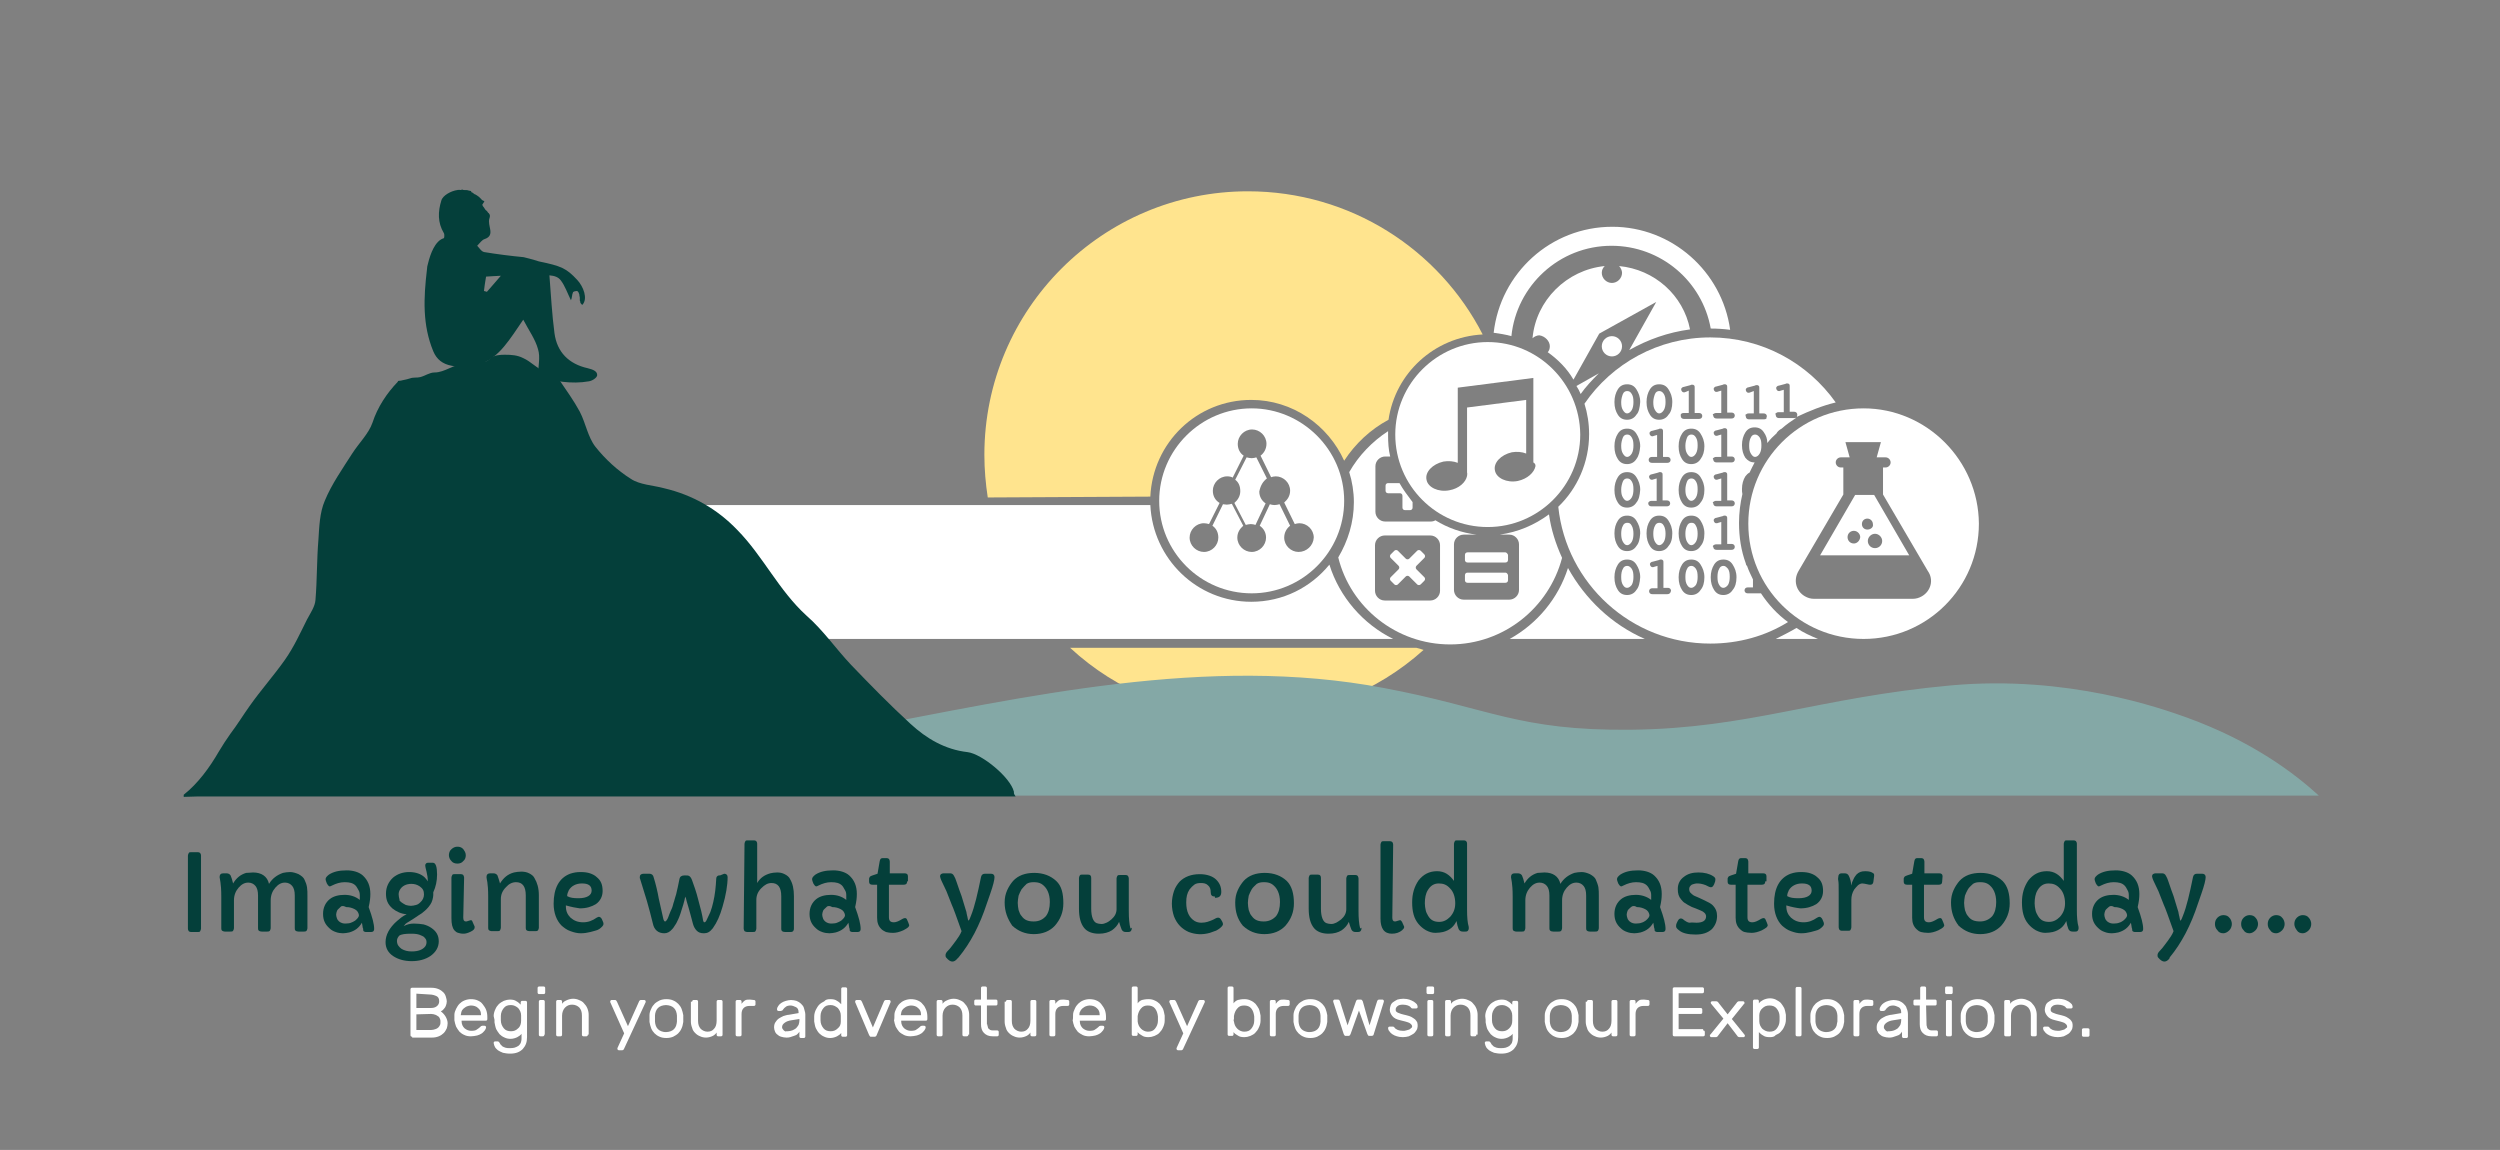 <?xml version="1.0" encoding="utf-8"?>
<!-- Generator: Adobe Illustrator 18.1.1, SVG Export Plug-In . SVG Version: 6.00 Build 0)  -->
<svg version="1.1" id="Layer_1" xmlns="http://www.w3.org/2000/svg" xmlns:xlink="http://www.w3.org/1999/xlink" x="0px" y="0px"
	 viewBox="13.7 532.1 592 272.3" enable-background="new 13.7 532.1 592 272.3" xml:space="preserve">
<rect x="13.7" y="532.1" width="592" height="272.3" fill="#808080" stroke="none"/>
<path fill="#FFFFFF" d="M370.2,667.7h-9c-0.3,0-0.6,0.2-0.6,0.6v1.2c0,0.3,0.2,0.6,0.6,0.6h9c0.3,0,0.6-0.2,0.6-0.6v-1.2
	C370.7,667.9,370.4,667.7,370.2,667.7z"/>
<path fill="#FFFFFF" d="M351,664.2c0.2-0.2,0.2-0.6,0-0.8l-0.9-0.9c-0.2-0.2-0.6-0.2-0.8,0l-1.9,1.9c-0.2,0.2-0.6,0.2-0.8,0
	l-1.9-1.9c-0.2-0.2-0.6-0.2-0.8,0l-0.9,0.9c-0.2,0.2-0.2,0.6,0,0.8l1.9,1.9c0.2,0.2,0.2,0.6,0,0.8l-1.9,1.9c-0.2,0.2-0.2,0.6,0,0.8
	l0.9,0.9c0.2,0.2,0.6,0.2,0.8,0l1.9-1.9c0.2-0.2,0.6-0.2,0.8,0l1.9,1.9c0.2,0.2,0.6,0.2,0.8,0l0.9-0.9c0.2-0.2,0.2-0.6,0-0.8
	l-1.9-1.9c-0.2-0.2-0.2-0.6,0-0.8L351,664.2z"/>
<path fill="#FFFFFF" d="M370.2,662.9h-9c-0.3,0-0.6,0.2-0.6,0.6v1.2c0,0.3,0.2,0.6,0.6,0.6h9c0.3,0,0.6-0.2,0.6-0.6v-1.2
	C370.7,663.2,370.4,662.9,370.2,662.9z"/>
<path fill="#FFE48E" d="M286.1,649.7c0.6-12.8,11-22.9,23.9-22.9c9.8,0,18.2,6,22,14.4c2.6-4,6.2-7.4,10.5-9.7
	c1.6-11,10.8-19.6,22.3-20.2c-10.3-20.1-31.3-33.9-55.6-33.9c-34.4,0-62.4,27.9-62.4,62.4c0,3.5,0.3,6.8,0.8,10.1L286.1,649.7
	L286.1,649.7z"/>
<path fill="#FFE48E" d="M349.1,685.5h-82c11,10.2,25.8,16.4,42.1,16.4c16,0,30.6-6,41.6-15.9C350.2,685.8,349.6,685.6,349.1,685.5z"
	/>
<path fill="#84A8A6" d="M75.8,720.5h487c-5.7-5.2-15.6-12.8-31.3-18.5c-5.9-2.1-28.1-10.1-55.8-7.6c-31.6,2.9-47.9,10.2-75.7,10.5
	c-26.9,0.3-33.6-5.2-58.7-9.9c-41.6-7.9-84.6,2.1-125.3,9.8c2.6-0.6,5.3-1.2,7.8-2c0.6-0.2,1.2-0.4,1.3-0.9c0.3-0.8-0.8-1.3-1.6-1.7
	c-32.8-12.5-71.5-12.6-106.7-8.3c-15.7,1.8-29.7,5.2-41,8.3L75.8,720.5L75.8,720.5z"/>
<path fill="#FFFFFF" d="M310.1,628.8c-12,0-21.9,9.8-21.9,21.9s9.8,21.9,21.9,21.9c12,0,21.9-9.8,21.9-21.9S322,628.8,310.1,628.8z
	 M321.2,662.8c-1.8,0-3.4-1.5-3.4-3.4c0-1.2,0.6-2.2,1.4-2.8l-2.5-5.1c-0.4,0.1-0.8,0.2-1.2,0.2c-0.4,0-0.8-0.1-1.1-0.2l-2.4,5.1
	c0.9,0.6,1.5,1.6,1.5,2.8c0,1.8-1.5,3.4-3.4,3.4c-1.8,0-3.4-1.5-3.4-3.4c0-1.2,0.6-2.1,1.4-2.8l-2.7-5.2c-0.4,0.1-0.8,0.2-1.2,0.2
	c-0.3,0-0.7-0.1-0.9-0.1l-2.5,5.1c0.9,0.6,1.4,1.6,1.4,2.8c0,1.8-1.5,3.4-3.4,3.4c-1.8,0-3.4-1.5-3.4-3.4c0-1.8,1.5-3.4,3.4-3.4
	c0.4,0,0.8,0.1,1.2,0.2l2.5-5c-1-0.6-1.6-1.6-1.6-2.9c0-1.8,1.5-3.4,3.4-3.4c0.5,0,1,0.1,1.3,0.3l2.6-5.2c-0.9-0.6-1.4-1.6-1.4-2.8
	c0-1.8,1.5-3.4,3.4-3.4c1.8,0,3.4,1.5,3.4,3.4c0,1.2-0.6,2.2-1.4,2.8l2.5,5.1c0.3-0.1,0.7-0.2,1.1-0.2c1.8,0,3.4,1.5,3.4,3.4
	c0,1.2-0.6,2.1-1.4,2.8l2.5,5.1c0.3-0.1,0.7-0.2,1.1-0.2c1.8,0,3.4,1.5,3.4,3.4C324.7,661.3,323.1,662.8,321.2,662.8z"/>
<path fill="#FFFFFF" d="M313.7,645.4l-2.5-5c-0.3,0.1-0.7,0.2-1.1,0.2c-0.4,0-0.8-0.1-1.2-0.2l-2.7,5.3c0.8,0.6,1.2,1.5,1.2,2.7
	s-0.6,2.1-1.4,2.8l2.7,5.2c0.4-0.1,0.8-0.2,1.2-0.2c0.4,0,0.8,0.1,1.1,0.2l2.4-5.1c-0.9-0.6-1.5-1.6-1.5-2.8
	C312.2,647,312.8,646.1,313.7,645.4z"/>
<path fill="#FFFFFF" d="M434.2,683.4h10c-1.7-0.7-3.5-1.5-5.1-2.6C437.4,681.8,435.8,682.6,434.2,683.4z"/>
<path fill="#FFFFFF" d="M142.3,683.4h201.3c-7.1-3.5-12.7-9.9-15.1-17.6c-4.4,5.4-11,8.8-18.5,8.8c-12.9,0-23.3-10.2-23.9-22.9
	H142.3V683.4z"/>
<path fill="#FFFFFF" d="M371.6,611.7c1.2-11.9,11.3-21.4,23.7-21.4c11.7,0,21.5,8.4,23.5,19.6c1.5,0,3.1,0.1,4.6,0.3
	c-1.9-13.8-13.8-24.4-27.9-24.4c-14.6,0-26.5,11-28.1,25.1C368.8,611.1,370.2,611.3,371.6,611.7z"/>
<path fill="#FFFFFF" d="M387,623.5c0.4,0.6,0.7,1.2,1,1.9c1.2-1.7,2.7-3.3,4.3-4.9L387,623.5z"/>
<path fill="#FFFFFF" d="M380.7,614.1c0,0.6-0.2,1.1-0.5,1.4c2.4,1.7,4.6,3.9,6.1,6.5l6.1-10.9l13.5-7.5l-6.4,11.4
	c4.4-2.5,9.2-4.2,14.4-4.9c-1.6-8.1-8.4-14.2-16.8-15c0.4,0.4,0.7,1.1,0.7,1.6c0,1.3-1.1,2.4-2.4,2.4c-1.3,0-2.4-1.1-2.4-2.4
	c0-0.7,0.3-1.2,0.7-1.6c-9,0.9-16.3,8.1-17.1,17.1c0.4-0.4,1.1-0.7,1.6-0.7C379.6,611.7,380.7,612.9,380.7,614.1z"/>
<circle fill="#FFFFFF" cx="395.4" cy="614.1" r="2.4"/>
<path fill="#FFFFFF" d="M345.1,646.5h-2.7c-0.3,0-0.6,0.2-0.6,0.6v1.2c0,0.3,0.2,0.6,0.6,0.6h2.8c0.3,0,0.6,0.2,0.6,0.6v2.8
	c0,0.3,0.2,0.6,0.6,0.6h1.2c0.3,0,0.6-0.2,0.6-0.6V651C347,649.4,346,648.1,345.1,646.5z"/>
<path fill="#FFFFFF" d="M414.2,635c-0.4,0-0.8,0.2-1,0.7c-0.2,0.5-0.4,1.2-0.4,1.9c0,0.9,0.1,1.4,0.4,1.9c0.3,0.5,0.6,0.8,1,0.8
	c0.4,0,0.8-0.3,1.1-0.8c0.3-0.5,0.4-1.2,0.4-1.9c0-0.9-0.1-1.4-0.4-1.9C415,635.2,414.7,635,414.2,635z"/>
<path fill="#FFFFFF" d="M414.2,645.4c-0.4,0-0.8,0.2-1,0.7c-0.2,0.5-0.4,1.2-0.4,1.9c0,0.9,0.1,1.4,0.4,1.9c0.3,0.5,0.6,0.8,1,0.8
	c0.4,0,0.8-0.3,1.1-0.8c0.3-0.5,0.4-1.2,0.4-1.9c0-0.9-0.1-1.4-0.4-1.9C415,645.6,414.7,645.4,414.2,645.4z"/>
<path fill="#FFFFFF" d="M399,635c-0.4,0-0.8,0.2-1,0.7c-0.2,0.5-0.4,1.2-0.4,1.9c0,0.9,0.1,1.4,0.4,1.9c0.3,0.5,0.6,0.8,1,0.8
	c0.4,0,0.8-0.3,1.1-0.8c0.3-0.5,0.4-1.2,0.4-1.9c0-0.9-0.1-1.4-0.4-1.9C399.8,635.2,399.5,635,399,635z"/>
<path fill="#FFFFFF" d="M421.8,666.1c-0.4,0-0.8,0.2-1,0.7c-0.3,0.5-0.4,1.2-0.4,1.9c0,0.9,0.1,1.4,0.4,1.9c0.3,0.5,0.6,0.7,1,0.7
	c0.4,0,0.8-0.3,1.1-0.7c0.3-0.5,0.4-1.2,0.4-1.9c0-0.9-0.1-1.4-0.4-1.9C422.5,666.4,422.3,666.1,421.8,666.1z"/>
<path fill="#FFFFFF" d="M414.2,655.9c-0.4,0-0.8,0.2-1,0.7c-0.3,0.5-0.4,1.2-0.4,1.9s0.1,1.4,0.4,1.9c0.3,0.5,0.6,0.8,1,0.8
	c0.4,0,0.8-0.3,1.1-0.8c0.3-0.5,0.4-1.2,0.4-1.9s-0.1-1.4-0.4-1.9C415,656,414.7,655.9,414.2,655.9z"/>
<path fill="#FFFFFF" d="M406.6,655.9c-0.4,0-0.8,0.2-1,0.7c-0.3,0.5-0.4,1.2-0.4,1.9s0.1,1.4,0.4,1.9c0.3,0.5,0.6,0.8,1,0.8
	c0.4,0,0.8-0.3,1.1-0.8c0.3-0.5,0.4-1.2,0.4-1.9s-0.1-1.4-0.4-1.9C407.4,656,407,655.9,406.6,655.9z"/>
<path fill="#FFFFFF" d="M406.6,624.7c-0.4,0-0.8,0.2-1,0.7c-0.2,0.5-0.4,1.2-0.4,1.9c0,0.9,0.1,1.4,0.4,1.9c0.3,0.5,0.6,0.8,1,0.8
	c0.4,0,0.8-0.3,1.1-0.8c0.3-0.5,0.4-1.2,0.4-1.9c0-0.9-0.1-1.4-0.4-1.9C407.4,624.9,407,624.7,406.6,624.7z"/>
<path fill="#FFFFFF" d="M414.2,666.1c-0.4,0-0.8,0.2-1,0.7c-0.3,0.5-0.4,1.2-0.4,1.9c0,0.9,0.1,1.4,0.4,1.9c0.3,0.5,0.6,0.7,1,0.7
	c0.4,0,0.8-0.3,1.1-0.7c0.3-0.5,0.4-1.2,0.4-1.9c0-0.9-0.1-1.4-0.4-1.9C415,666.4,414.7,666.1,414.2,666.1z"/>
<path fill="#FFFFFF" d="M399,624.7c-0.4,0-0.8,0.2-1,0.7c-0.2,0.5-0.4,1.2-0.4,1.9c0,0.9,0.1,1.4,0.4,1.9c0.3,0.5,0.6,0.8,1,0.8
	c0.4,0,0.8-0.3,1.1-0.8c0.3-0.5,0.4-1.2,0.4-1.9c0-0.9-0.1-1.4-0.4-1.9C399.8,624.9,399.5,624.7,399,624.7z"/>
<path fill="#FFFFFF" d="M399,645.4c-0.4,0-0.8,0.2-1,0.7c-0.2,0.5-0.4,1.2-0.4,1.9c0,0.9,0.1,1.4,0.4,1.9c0.3,0.5,0.6,0.8,1,0.8
	c0.4,0,0.8-0.3,1.1-0.8c0.3-0.5,0.4-1.2,0.4-1.9c0-0.9-0.1-1.4-0.4-1.9C399.8,645.6,399.5,645.4,399,645.4z"/>
<path fill="#FFFFFF" d="M399,666.1c-0.4,0-0.8,0.2-1,0.7c-0.3,0.5-0.4,1.2-0.4,1.9c0,0.9,0.1,1.4,0.4,1.9c0.3,0.5,0.6,0.7,1,0.7
	c0.4,0,0.8-0.3,1.1-0.7c0.3-0.5,0.4-1.2,0.4-1.9c0-0.9-0.1-1.4-0.4-1.9C399.8,666.4,399.5,666.1,399,666.1z"/>
<path fill="#FFFFFF" d="M399,655.9c-0.4,0-0.8,0.2-1,0.7c-0.3,0.5-0.4,1.2-0.4,1.9s0.1,1.4,0.4,1.9c0.3,0.5,0.6,0.8,1,0.8
	c0.4,0,0.8-0.3,1.1-0.8c0.3-0.5,0.4-1.2,0.4-1.9s-0.1-1.4-0.4-1.9C399.8,656,399.5,655.9,399,655.9z"/>
<path fill="#FFFFFF" d="M429.3,635c-0.4,0-0.8,0.2-1,0.7c-0.3,0.5-0.4,1.2-0.4,1.9c0,0.9,0.1,1.4,0.4,1.9c0.3,0.5,0.6,0.8,1,0.8
	c0.4,0,0.8-0.3,1.1-0.8c0.3-0.5,0.4-1.2,0.4-1.9c0-0.9-0.1-1.4-0.4-1.9C430.1,635.3,429.8,635,429.3,635z"/>
<path fill="#FFFFFF" d="M448.4,627.4c-6.6-9.3-17.4-15.4-29.7-15.4c-12.3,0-23.3,6.2-29.8,15.7c0.7,2.2,1.1,4.7,1.1,7.2
	c0,6.7-2.8,12.9-7.3,17.2c1.9,18.2,17.3,32.4,36,32.4c6.8,0,13.1-1.8,18.4-5.1c-2.5-1.8-4.7-4.2-6.4-6.8h-3.1
	c-0.3,0-0.5-0.1-0.6-0.2c-0.1-0.1-0.2-0.3-0.2-0.5s0.1-0.4,0.2-0.5c0.1-0.1,0.3-0.2,0.6-0.2h1.2v-1.9c-0.5-1.1-1-2-1.4-3.2
	c0,0-0.1,0-0.1-0.1c-0.1-0.1-0.2-0.3-0.2-0.5v0c-1.1-3-1.6-6.2-1.6-9.6c0-2.3,0.3-4.7,0.8-6.8c-0.1-0.4-0.1-0.8-0.1-1.2
	c0-1.2,0.3-2.2,0.8-3c0.3-0.4,0.6-0.7,1-0.9c0.4-0.9,0.8-1.6,1.2-2.4c-1,0-1.6-0.4-2.2-1.1c-0.5-0.8-0.8-1.7-0.8-3
	c0-1.2,0.3-2.2,0.8-3c0.5-0.8,1.2-1.2,2.2-1.2s1.7,0.4,2.2,1.2c0.5,0.7,0.8,1.5,0.8,2.5c0.7-0.9,1.4-1.6,2.2-2.3
	c0-0.1,0.1-0.1,0.1-0.2c0.3-0.4,0.7-0.7,1.1-0.9c1.1-1,2.3-1.8,3.5-2.6c-0.1,0-0.3,0.1-0.4,0.1h-3.7c-0.3,0-0.5-0.1-0.6-0.2
	c-0.1-0.1-0.2-0.3-0.2-0.5c-0.1-0.3-0.1-0.5,0.1-0.5c0.1-0.1,0.3-0.2,0.6-0.2h1.2v-5.3l-0.7,0.2c-0.1,0-0.2,0.1-0.3,0.1
	c-0.1,0-0.1,0-0.2,0c-0.2,0-0.3-0.1-0.4-0.2c-0.1-0.1-0.2-0.3-0.2-0.5s0.1-0.3,0.2-0.4c0.1-0.1,0.3-0.2,0.5-0.2l1.5-0.4
	c0.1-0.1,0.2-0.1,0.3-0.1s0.2,0,0.2,0c0.2,0,0.3,0.1,0.4,0.2s0.1,0.3,0.1,0.5v6h1c0.3,0,0.5,0.1,0.6,0.2s0.2,0.3,0.2,0.5
	s-0.1,0.4-0.1,0.5C442.2,629.4,445.1,628.2,448.4,627.4z M411.8,630.1c0.1-0.1,0.3-0.2,0.6-0.2h1.2v-5.3l-0.7,0.3
	c-0.1,0-0.2,0.1-0.3,0.1c-0.1,0-0.1,0-0.2,0c-0.2,0-0.3-0.1-0.4-0.2c-0.1-0.1-0.2-0.3-0.2-0.5s0.1-0.3,0.2-0.4
	c0.1-0.1,0.3-0.2,0.5-0.2l1.5-0.4c0.1-0.1,0.2-0.1,0.3-0.1s0.2,0,0.2,0c0.2,0,0.3,0.1,0.4,0.2c0.1,0.1,0.1,0.3,0.1,0.5v6h1
	c0.3,0,0.5,0.1,0.6,0.2c0.1,0.1,0.2,0.3,0.2,0.5c0,0.2-0.1,0.4-0.2,0.5c-0.1,0.1-0.3,0.2-0.6,0.2h-3.5c-0.3,0-0.5-0.1-0.6-0.2
	c-0.1-0.1-0.2-0.3-0.2-0.5C411.7,630.3,411.7,630.1,411.8,630.1z M401.2,671.8c-0.5,0.8-1.3,1.2-2.2,1.2c-1,0-1.7-0.4-2.2-1.2
	c-0.5-0.8-0.8-1.7-0.8-3c0-1.2,0.3-2.2,0.8-3c0.5-0.8,1.2-1.2,2.2-1.2s1.7,0.4,2.2,1.2c0.5,0.8,0.9,1.7,0.9,3
	C402,670.1,401.8,671.1,401.2,671.8z M401.2,661.4c-0.5,0.8-1.3,1.2-2.2,1.2c-1,0-1.7-0.4-2.2-1.2c-0.5-0.8-0.8-1.7-0.8-3
	c0-1.3,0.3-2.2,0.8-3c0.5-0.8,1.2-1.2,2.2-1.2s1.7,0.4,2.2,1.2c0.5,0.8,0.9,1.7,0.9,3C402,659.8,401.8,660.7,401.2,661.4z
	 M401.2,651.1c-0.5,0.8-1.3,1.2-2.2,1.2c-1,0-1.7-0.4-2.2-1.2c-0.5-0.8-0.8-1.7-0.8-3c0-1.2,0.3-2.2,0.8-3c0.5-0.8,1.2-1.2,2.2-1.2
	s1.7,0.4,2.2,1.2c0.5,0.8,0.9,1.7,0.9,3C402,649.4,401.8,650.4,401.2,651.1z M401.2,640.8c-0.5,0.8-1.3,1.2-2.2,1.2
	c-1,0-1.7-0.4-2.2-1.2c-0.5-0.8-0.8-1.7-0.8-3c0-1.3,0.3-2.2,0.8-3c0.5-0.8,1.2-1.2,2.2-1.2s1.7,0.4,2.2,1.2c0.5,0.8,0.9,1.7,0.9,3
	C402,639,401.8,640,401.2,640.8z M401.2,630.3c-0.5,0.8-1.3,1.2-2.2,1.2c-1,0-1.7-0.4-2.2-1.2c-0.5-0.8-0.8-1.7-0.8-3
	c0-1.2,0.3-2.2,0.8-3c0.5-0.8,1.2-1.2,2.2-1.2s1.7,0.4,2.2,1.2c0.5,0.8,0.9,1.7,0.9,3C402,628.6,401.8,629.7,401.2,630.3z
	 M409.1,672.6c-0.1,0.1-0.3,0.2-0.6,0.2H405c-0.3,0-0.5-0.1-0.6-0.2c-0.1-0.1-0.2-0.3-0.2-0.5s0.1-0.4,0.2-0.5
	c0.1-0.1,0.3-0.2,0.6-0.2h1.2v-5.3l-0.7,0.2c-0.1,0-0.2,0.1-0.3,0.1c-0.1,0-0.1,0-0.2,0c-0.2,0-0.3-0.1-0.4-0.2
	c-0.1-0.1-0.2-0.3-0.2-0.5s0.1-0.3,0.2-0.4c0.1-0.1,0.3-0.2,0.5-0.2l1.5-0.4c0.1-0.1,0.2-0.1,0.3-0.1c0.1,0,0.2,0,0.2,0
	c0.2,0,0.3,0.1,0.4,0.2c0.1,0.1,0.1,0.3,0.1,0.5v6h1c0.3,0,0.5,0.1,0.6,0.2c0.1,0.1,0.2,0.3,0.2,0.5
	C409.3,672.4,409.2,672.5,409.1,672.6z M408.8,661.4c-0.5,0.8-1.3,1.2-2.2,1.2c-1,0-1.7-0.4-2.2-1.2c-0.5-0.8-0.8-1.7-0.8-3
	c0-1.3,0.3-2.2,0.8-3c0.5-0.8,1.2-1.2,2.2-1.2s1.7,0.4,2.2,1.2c0.5,0.8,0.9,1.7,0.9,3C409.7,659.8,409.4,660.7,408.8,661.4z
	 M405.4,635.3c-0.1,0-0.2,0.1-0.3,0.1c-0.1,0-0.1,0-0.2,0c-0.2,0-0.3-0.1-0.4-0.2s-0.2-0.3-0.2-0.5s0.1-0.3,0.2-0.4s0.3-0.2,0.5-0.2
	l1.5-0.4c0.1-0.1,0.2-0.1,0.3-0.1c0.1,0,0.2,0,0.2,0c0.2,0,0.3,0.1,0.4,0.2c0.1,0.1,0.1,0.3,0.1,0.5v6h1c0.3,0,0.5,0.1,0.6,0.2
	c0.1,0.1,0.2,0.3,0.2,0.5s-0.1,0.4-0.2,0.5c-0.1,0.1-0.3,0.2-0.6,0.2h-3.6c-0.3,0-0.5-0.1-0.6-0.2c-0.1-0.1-0.2-0.3-0.2-0.5
	s0.1-0.4,0.2-0.5c0.1-0.1,0.3-0.2,0.6-0.2h1.2v-5.2L405.4,635.3z M404.2,650.9c0.1-0.1,0.3-0.2,0.6-0.2h1.2v-5.3l-0.7,0.2
	c-0.1,0-0.2,0.1-0.3,0.1c-0.1,0-0.1,0-0.2,0c-0.2,0-0.3-0.1-0.4-0.2c-0.1-0.1-0.2-0.3-0.2-0.5s0.1-0.3,0.2-0.4
	c0.1-0.1,0.3-0.2,0.5-0.2l1.5-0.4c0.1-0.1,0.2-0.1,0.3-0.1c0.1,0,0.2,0,0.2,0c0.2,0,0.3,0.1,0.4,0.2c0.1,0.1,0.1,0.3,0.1,0.5v6h1
	c0.3,0,0.5,0.1,0.6,0.2c0.1,0.1,0.2,0.3,0.2,0.5s-0.1,0.4-0.2,0.5c-0.1,0.1-0.3,0.2-0.6,0.2h-3.6c-0.3,0-0.5-0.1-0.6-0.2
	c-0.1-0.1-0.2-0.3-0.2-0.5C404,651.1,404.1,651,404.2,650.9z M408.8,630.3c-0.5,0.8-1.3,1.2-2.2,1.2c-1,0-1.7-0.4-2.2-1.2
	c-0.5-0.8-0.8-1.7-0.8-3c0-1.2,0.3-2.2,0.8-3c0.5-0.8,1.2-1.2,2.2-1.2s1.7,0.4,2.2,1.2c0.5,0.8,0.9,1.7,0.9,3
	C409.7,628.6,409.4,629.7,408.8,630.3z M416.4,671.8c-0.5,0.8-1.3,1.2-2.2,1.2c-1,0-1.7-0.4-2.2-1.2c-0.5-0.8-0.8-1.7-0.8-3
	c0-1.2,0.3-2.2,0.8-3c0.5-0.8,1.2-1.2,2.2-1.2s1.7,0.4,2.2,1.2c0.5,0.8,0.9,1.7,0.9,3S417,671.1,416.4,671.8z M416.4,661.4
	c-0.5,0.8-1.3,1.2-2.2,1.2c-1,0-1.7-0.4-2.2-1.2c-0.5-0.8-0.8-1.7-0.8-3c0-1.3,0.3-2.2,0.8-3c0.5-0.8,1.2-1.2,2.2-1.2
	s1.7,0.4,2.2,1.2c0.5,0.8,0.9,1.7,0.9,3C417.3,659.8,417,660.7,416.4,661.4z M416.4,651.1c-0.5,0.8-1.3,1.2-2.2,1.2
	c-1,0-1.7-0.4-2.2-1.2c-0.5-0.8-0.8-1.7-0.8-3c0-1.2,0.3-2.2,0.8-3c0.5-0.8,1.2-1.2,2.2-1.2s1.7,0.4,2.2,1.2c0.5,0.8,0.9,1.7,0.9,3
	C417.3,649.4,417,650.4,416.4,651.1z M416.4,640.8c-0.5,0.8-1.3,1.2-2.2,1.2c-1,0-1.7-0.4-2.2-1.2c-0.5-0.8-0.8-1.7-0.8-3
	c0-1.3,0.3-2.2,0.8-3c0.5-0.8,1.2-1.2,2.2-1.2s1.7,0.4,2.2,1.2c0.5,0.8,0.9,1.7,0.9,3C417.3,639,417,640,416.4,640.8z M419.5,630.1
	c0.1-0.1,0.3-0.2,0.6-0.2h1.2v-5.3l-0.7,0.2c-0.1,0-0.2,0.1-0.3,0.1c-0.1,0-0.1,0-0.2,0c-0.2,0-0.3-0.1-0.4-0.2s-0.2-0.3-0.2-0.5
	s0.1-0.3,0.2-0.4s0.3-0.2,0.5-0.2l1.5-0.4c0.1-0.1,0.2-0.1,0.3-0.1c0.1,0,0.2,0,0.2,0c0.2,0,0.3,0.1,0.4,0.2
	c0.1,0.1,0.1,0.3,0.1,0.5v6h1c0.3,0,0.5,0.1,0.6,0.2c0.1,0.1,0.2,0.3,0.2,0.5s-0.1,0.4-0.2,0.5c-0.1,0.1-0.3,0.2-0.6,0.2h-3.5
	c-0.3,0-0.5-0.1-0.6-0.2c-0.1-0.1-0.2-0.3-0.2-0.5C419.2,630.3,419.3,630.1,419.5,630.1z M419.5,640.5c0.1-0.1,0.3-0.2,0.6-0.2h1.2
	V635l-0.7,0.2c-0.1,0-0.2,0.1-0.3,0.1c-0.1,0-0.1,0-0.2,0c-0.2,0-0.3-0.1-0.4-0.2c-0.1-0.1-0.2-0.3-0.2-0.5s0.1-0.3,0.2-0.4
	c0.1-0.1,0.3-0.2,0.5-0.2l1.5-0.4c0.1-0.1,0.2-0.1,0.3-0.1c0.1,0,0.2,0,0.2,0c0.2,0,0.3,0.1,0.4,0.2c0.1,0.1,0.1,0.3,0.1,0.5v6h1
	c0.3,0,0.5,0.1,0.6,0.2c0.1,0.1,0.2,0.3,0.2,0.5s-0.1,0.4-0.2,0.5c-0.1,0.1-0.3,0.2-0.6,0.2h-3.5c-0.3,0-0.5-0.1-0.6-0.2
	c-0.1-0.1-0.2-0.3-0.2-0.5C419.2,640.8,419.3,640.6,419.5,640.5z M419.5,650.9c0.1-0.1,0.3-0.2,0.6-0.2h1.2v-5.3l-0.7,0.2
	c-0.1,0-0.2,0.1-0.3,0.1c-0.1,0-0.1,0-0.2,0c-0.2,0-0.3-0.1-0.4-0.2c-0.1-0.1-0.2-0.3-0.2-0.5s0.1-0.3,0.2-0.4
	c0.1-0.1,0.3-0.2,0.5-0.2l1.5-0.4c0.1-0.1,0.2-0.1,0.3-0.1c0.1,0,0.2,0,0.2,0c0.2,0,0.3,0.1,0.4,0.2c0.1,0.1,0.1,0.3,0.1,0.5v6h1
	c0.3,0,0.5,0.1,0.6,0.2c0.1,0.1,0.2,0.3,0.2,0.5s-0.1,0.4-0.2,0.5c-0.1,0.1-0.3,0.2-0.6,0.2h-3.5c-0.3,0-0.5-0.1-0.6-0.2
	c-0.1-0.1-0.2-0.3-0.2-0.5C419.2,651.1,419.3,651,419.5,650.9z M419.5,661.2c0.1-0.1,0.3-0.2,0.6-0.2h1.2v-5.3l-0.7,0.2
	c-0.1,0-0.2,0.1-0.3,0.1c-0.1,0-0.1,0-0.2,0c-0.2,0-0.3-0.1-0.4-0.2c-0.1-0.1-0.2-0.3-0.2-0.5c0-0.2,0.1-0.3,0.2-0.4
	c0.1-0.1,0.3-0.2,0.5-0.2l1.5-0.4c0.1-0.1,0.2-0.1,0.3-0.1c0.1,0,0.2,0,0.2,0c0.2,0,0.3,0.1,0.4,0.2c0.1,0.1,0.1,0.3,0.1,0.5v6h1
	c0.3,0,0.5,0.1,0.6,0.2c0.1,0.1,0.2,0.3,0.2,0.5s-0.1,0.4-0.2,0.5c-0.1,0.1-0.3,0.2-0.6,0.2h-3.5c-0.3,0-0.5-0.1-0.6-0.2
	c-0.1-0.1-0.2-0.3-0.2-0.5C419.2,661.5,419.3,661.3,419.5,661.2z M424,671.8c-0.5,0.8-1.3,1.2-2.2,1.2c-1,0-1.7-0.4-2.2-1.2
	c-0.5-0.8-0.8-1.7-0.8-3c0-1.2,0.3-2.2,0.8-3c0.5-0.8,1.2-1.2,2.2-1.2s1.7,0.4,2.2,1.2c0.5,0.8,0.9,1.7,0.9,3S424.6,671.1,424,671.8
	z M432,631.2c-0.1,0.1-0.3,0.2-0.6,0.2h-3.5c-0.3,0-0.5-0.1-0.6-0.2c-0.1-0.1-0.2-0.3-0.2-0.5c-0.1-0.3-0.1-0.5,0.1-0.5
	c0.1-0.1,0.3-0.2,0.6-0.2h1.2v-5.3l-0.8,0.3c-0.1,0-0.2,0.1-0.3,0.1c-0.1,0-0.1,0-0.2,0c-0.2,0-0.3-0.1-0.4-0.2
	c-0.1-0.1-0.2-0.3-0.2-0.5s0.1-0.3,0.2-0.4c0.1-0.1,0.3-0.2,0.5-0.2l1.5-0.4c0.1-0.1,0.2-0.1,0.3-0.1c0.1,0,0.2,0,0.2,0
	c0.2,0,0.3,0.1,0.4,0.2c0.1,0.1,0.1,0.3,0.1,0.5v6h1c0.3,0,0.5,0.1,0.6,0.2c0.1,0.1,0.2,0.3,0.2,0.5C432,630.8,432,631.1,432,631.2z
	"/>
<path fill="#FFFFFF" d="M366,613.1c-12,0-21.9,9.8-21.9,21.9s9.8,21.9,21.9,21.9c12,0,21.9-9.8,21.9-21.9
	C387.8,622.9,378,613.1,366,613.1z M377.3,642.5L377.3,642.5c-0.3,1.5-1.9,3-4.2,3.5c-2.6,0.5-5.1-0.7-5.4-2.5
	c-0.4-1.8,1.4-3.7,4-4.3c1.2-0.2,2.4-0.1,3.4,0.3v-12.7l-14,1.8v15.4c0.1,0.3,0,0.5,0,0.8l0,0c-0.3,1.5-1.9,3-4.2,3.4
	c-2.6,0.5-5.1-0.7-5.4-2.5c-0.4-1.8,1.4-3.7,4-4.3c1.2-0.2,2.4-0.1,3.4,0.3v-17.8l17.9-2.3v20C377.3,641.9,377.3,642.2,377.3,642.5z
	"/>
<path fill="#FFFFFF" d="M455.8,649.3h-1.3h-1.5l-8.3,14.3h10.2h0.7h10.2l-8.3-14.3H455.8z M452.7,660.8c-0.9,0-1.5-0.7-1.5-1.5
	c0-0.9,0.7-1.5,1.5-1.5s1.5,0.7,1.5,1.5C454.1,660.2,453.4,660.8,452.7,660.8z M459.4,660.2c0,1-0.8,1.7-1.7,1.7
	c-1,0-1.7-0.8-1.7-1.7c0-0.9,0.8-1.7,1.7-1.7S459.4,659.3,459.4,660.2z M455.9,657.5c-0.8,0-1.3-0.6-1.3-1.3c0-0.8,0.6-1.3,1.3-1.3
	c0.7,0,1.3,0.6,1.3,1.3C457.4,656.9,456.7,657.5,455.9,657.5z"/>
<path fill="#FFFFFF" d="M455,628.8c-15.1,0-27.3,12.2-27.3,27.3c0,15.1,12.2,27.3,27.3,27.3c15.1,0,27.3-12.2,27.3-27.3
	C482.2,641.1,469.9,628.8,455,628.8z M468.8,673.3c-0.7,0.4-1.4,0.6-2.2,0.6h-23.3c-0.8,0-1.5-0.2-2.2-0.6c-2.1-1.2-2.8-3.8-1.5-6
	l10.6-18.1v-6.4h-0.6c-0.7,0-1.2-0.6-1.2-1.2c0-0.7,0.6-1.2,1.2-1.2h2.1l-1-3.6h8.4l-1,3.6h2.1c0.7,0,1.2,0.6,1.2,1.2
	c0,0.7-0.6,1.2-1.2,1.2h-0.6v6.4l10.6,18.1C471.7,669.4,470.9,672.1,468.8,673.3z"/>
<path fill="#043F3A" d="M253.8,719.6c-0.8-3.4-7.6-9-11-9.4c-5.3-0.6-9.7-3.2-13.5-6.7c-4.9-4.5-9.5-9.2-14.1-14
	c-3.5-3.7-6.6-8.2-10.5-11.6c-6.6-6-10.3-14.1-16.4-20.3c-4.8-5-10.6-8.3-17.4-9.9c-2.6-0.7-5.7-0.8-7.8-2.2c-3.2-2-6.1-4.7-8.4-7.6
	c-1.8-2.3-2.3-5.6-3.7-8.3c-1.4-2.6-3.2-5.1-4.9-7.6c-1.2-0.7-2.3-1.4-3.5-1.9c-1.8-0.8-3.2-2.4-5-3.2c-1.4-0.7-2.7-0.8-4.4-0.8
	c-1.1,0-2.3,0.1-3.2,0.7c-0.4,0.3-0.8,0.8-1.3,0.9c-0.6,0.2-1.1,0-1.6,0.2c-1.2,0.3-2.8,0.6-4,0.6s-1.9,0.3-3,0.8
	c-1.1,0.5-2.3,1-3.5,1s-2.2,0.8-3.4,1.1c-0.8,0.2-1.6,0-2.4,0.3c-0.6,0.2-1.1,0.3-1.6,0.4c-0.4,0.1-0.8,0.2-1.2,0.2
	c-0.1,0.1-0.1,0.1-0.1,0.2c-2.6,2.7-4.8,6-6,9.7c-0.9,2.6-3.2,4.8-4.8,7.3c-2.3,3.6-4.9,7.3-6.5,11.2c-1.2,2.8-1.3,6.1-1.5,9.2
	c-0.4,4.8-0.3,9.5-0.7,14.3c-0.1,1.5-1.2,3.1-2,4.6c-1.6,3.2-3.1,6.5-5.2,9.5c-2.6,3.7-5.8,7.3-8.4,11c-1.5,2.1-2.9,4.4-4.5,6.5
	c-1,1.4-1.9,2.8-2.8,4.3c-2.2,3.8-4.9,7.5-8.3,10.2c0,0.2,0,0.4,0,0.5c1.2,0,2.2-0.1,3.4-0.1c63.4,0,126.8,0,190.2,0
	c1.2,0,2.2,0,3.4,0C253.7,720,253.8,719.9,253.8,719.6z"/>
<path fill="#043F3A" d="M152.9,619.3c-4.5-1-7.3-3.8-7.9-8.3c-0.6-4.6-0.8-8.6-1.2-13.7c1.2,0.1,2.1,0.4,2.7,1.2
	c1,1.3,1.6,3.1,2.4,4.7c0.3-0.6,0.2-1.3,0.5-1.9c0,0,0-0.1,0.1-0.1c0.1,0,0.1,0,0.2-0.1c0.2,0,0.4-0.1,0.6-0.1
	c0.4,0.1,0.5,0.6,0.6,0.9c0,0.1,0,0.1,0,0.2c0,0.1,0.1,0.3,0.1,0.5c0,0.1,0,0.1,0,0.2c0,0.1,0,0.1,0,0.2c0,0,0,0,0,0.1
	c0,0.1,0,0.1,0,0.2c0,0.1,0.1,0.1,0.1,0.2c0,0.1,0,0.3,0.1,0.4c0.1,0.1,0.2,0.3,0.4,0.4c1.4-1.5,0.2-4.4-1.2-5.9
	c-2.6-2.8-3.8-3.3-9.1-4.4c-1.8-0.6-3.3-0.9-3.6-1c-3.1-0.3-6.3-0.7-9.3-1.2c-0.7-0.1-1.2-1-1.7-1.5c0.6-0.6,1.1-1.4,1.8-1.6
	c2.6-0.9,0.5-3.2,1.1-4.9c0-0.1,0.1-0.2,0.1-0.4c0,0,0-0.1,0-0.2c0-0.1,0-0.1,0-0.2c0,0,0-0.1-0.1-0.1c0-0.1,0-0.1-0.1-0.2
	c0-0.1-0.1-0.2-0.2-0.2c-0.1-0.1-0.1-0.2-0.2-0.3c-0.1-0.2-0.4-0.3-0.5-0.5c-0.1-0.2-0.3-0.4-0.4-0.6c-0.1-0.1-0.2-0.2-0.2-0.3l0,0
	c0-0.1-0.1-0.1-0.1-0.2c0.1-0.2,0.2-0.3,0.3-0.5c0.1-0.1,0.3-0.3,0.1-0.4c-0.1-0.1-0.3-0.1-0.4-0.2c-0.2-0.1-0.2-0.3-0.4-0.4
	c-0.1-0.1-0.3-0.3-0.4-0.4c-0.1-0.1-0.2-0.1-0.3-0.2c-0.1-0.1-0.2-0.2-0.3-0.2c-0.1-0.1-0.3-0.2-0.4-0.2c-0.2-0.1-0.2-0.2-0.4-0.3
	c-0.1-0.1-0.3-0.2-0.4-0.2c0-0.3-0.1-0.3-0.3-0.3c-0.1,0-0.2-0.1-0.4-0.1c-0.2-0.1-0.6-0.1-0.9-0.1c-0.2,0-0.3,0-0.5-0.1
	c-0.1,0-0.2,0-0.2,0l-0.1,0.1c-0.3,0-0.5-0.1-0.8,0c0,0-0.1,0-0.1-0.1v0.1c-1.5,0.2-3.5,1.3-3.8,2.5c-0.8,2.6-0.9,5.2,0.6,7.7
	c0.2,0.3,0.1,1.2,0,1.2c-2.1,0.6-3.2,3.8-3.7,5.8c-0.2,0.6-0.3,1.2-0.3,1.6c-0.8,6.8-1.1,13.1,1.5,19.4c0.8,1.9,2.2,3,4.3,3.4
	c5.1,1.1,9.2-0.6,12.5-4.6c1.5-1.8,2.8-3.8,4.5-6.3c1.3,2.5,2.9,4.7,3.5,7c0.6,1.9,0,4,0,6.5c3.9,1.1,8,1.8,12,1.1
	c0.8-0.1,1.9-0.8,2-1.4C155.2,620,154.1,619.6,152.9,619.3z M129,601.2c-0.2-0.1-0.5-0.1-0.7-0.2c0.1-1.1,0.3-2.1,0.5-3.4
	c1.1-0.1,2-0.1,3.5-0.2C130.9,599,130,600.1,129,601.2z"/>
<path fill="#043F3A" d="M58.2,734.7c0-0.2,0.1-0.4,0.2-0.6c0.1-0.2,0.3-0.2,0.5-0.2h1.7c0.2,0,0.4,0.1,0.5,0.2
	c0.1,0.2,0.2,0.3,0.2,0.6V752c0,0.2-0.1,0.4-0.2,0.6c-0.1,0.2-0.3,0.2-0.5,0.2h-1.7c-0.2,0-0.4-0.1-0.5-0.2
	c-0.1-0.2-0.2-0.3-0.2-0.6V734.7z"/>
<path fill="#043F3A" d="M73.6,738.7c2,0,3.4,0.9,3.8,2.7c0.8-1.3,1.9-2.1,3.3-2.6c0.5-0.1,1.1-0.2,1.7-0.2c0.6,0,1.3,0.2,2,0.5
	c0.7,0.4,1.2,0.8,1.4,1.3c0.3,0.6,0.5,1.2,0.6,1.8c0.1,0.7,0.1,1.3,0.1,2.1v7.6c0,0.2-0.1,0.4-0.2,0.6c-0.2,0.2-0.4,0.2-0.7,0.2
	h-1.2c-0.3,0-0.6-0.1-0.7-0.2c-0.2-0.2-0.2-0.4-0.2-0.6v-7.7c0-1.1-0.2-1.8-0.6-2.3c-0.4-0.5-1-0.8-1.7-0.8c-0.9,0-1.6,0.4-2.3,1.2
	c-0.7,0.8-1.1,1.8-1.1,3v6.6c0,0.2-0.1,0.4-0.2,0.6c-0.2,0.2-0.4,0.2-0.7,0.2h-1.2c-0.3,0-0.6-0.1-0.7-0.2c-0.2-0.2-0.2-0.4-0.2-0.6
	v-7.7c0-1.1-0.2-1.8-0.6-2.3c-0.4-0.5-1-0.8-1.7-0.8c-0.9,0-1.6,0.4-2.3,1.2s-1.1,1.8-1.1,3v6.6c0,0.2-0.1,0.4-0.2,0.6
	c-0.1,0.2-0.4,0.2-0.7,0.2H67c-0.3,0-0.5-0.1-0.7-0.2c-0.2-0.2-0.2-0.4-0.2-0.6v-7.5c0-1.6-0.1-2.8-0.2-3.4
	c-0.1-0.7-0.2-1.1-0.2-1.2c0-0.6,0.3-0.9,0.9-0.9h0.7c0.5,0,0.8,0.2,1,0.5c0.2,0.4,0.4,1.1,0.6,1.9c0.7-1.2,1.7-2.1,3.1-2.5
	C72.7,738.8,73.2,738.7,73.6,738.7z"/>
<path fill="#043F3A" d="M102.3,752.1c0,0.4-0.2,0.7-0.7,0.7h-1.2c-0.3,0-0.5-0.1-0.6-0.2c-0.1-0.1-0.1-0.2-0.1-0.4s0-0.2-0.1-0.4
	c-0.1-0.4-0.1-0.9-0.2-1.2c-0.7,1.2-1.6,1.9-3,2.3c-0.5,0.1-1,0.2-1.5,0.2s-1.2-0.1-1.7-0.3c-0.6-0.2-1.1-0.5-1.5-0.9
	c-1-0.9-1.5-1.9-1.5-3.4c0-1.5,0.6-2.7,1.6-3.5c0.9-0.7,2.1-1,3.5-1s2.6,0.4,3.6,1.2c0-0.3,0-0.6,0-1.1s-0.1-0.9-0.3-1.2
	s-0.4-0.8-0.7-1.1c-0.6-0.6-1.4-0.8-2.6-0.8c-1,0-2,0.3-3,0.8c-0.2,0.1-0.4,0.2-0.5,0.2c-0.2,0-0.4-0.2-0.7-0.7
	c-0.2-0.5-0.3-0.8-0.3-1c0-0.4,0.3-0.7,0.8-1.1c1.1-0.7,2.4-1,4.2-1c1.5,0,2.9,0.4,3.8,1.2c1.2,1.1,1.8,2.5,1.8,4.4
	c0,0.9-0.1,1.8-0.4,3.1C101.9,749.4,102.3,750.9,102.3,752.1z M94.2,747c-0.3,0.3-0.6,0.5-0.7,0.8c-0.1,0.3-0.2,0.6-0.2,0.9
	s0.1,0.6,0.2,0.9c0.1,0.3,0.3,0.5,0.5,0.7c0.5,0.4,1,0.5,1.5,0.5c0.6,0,1.1-0.1,1.3-0.2c0.3-0.1,0.7-0.3,1-0.5
	c0.6-0.5,0.9-0.9,0.9-1.3c-0.1-0.6-0.4-1.1-1-1.4c-0.6-0.3-1.2-0.5-2-0.5C94.9,746.5,94.5,746.6,94.2,747z"/>
<path fill="#043F3A" d="M109.3,751.4c0.8-0.4,1.5-0.6,2.4-0.6s1.6,0.1,2.3,0.2c0.7,0.2,1.2,0.4,1.8,0.8c1.2,0.8,1.8,1.8,1.8,3.2
	c0,1.4-0.7,2.6-2,3.5c-1.2,0.8-2.7,1.2-4.4,1.2c-1.7,0-3.2-0.4-4.4-1.2c-1.2-0.8-1.8-1.9-1.8-3.3c0-1.7,0.9-3.4,2.7-5
	c0.7-0.6,1.4-1.2,2.3-1.6c-1.3-0.1-2.4-0.6-3.4-1.4c-1.1-1-1.5-2-1.5-3.5s0.6-2.8,1.7-3.8c1.1-0.9,2.4-1.3,3.8-1.3
	c1.6,0,2.9,0.5,3.7,1.3c0.3,0.3,0.5,0.6,0.7,0.9c0-0.8-0.1-1.5-0.3-2.3c-0.2-0.8-0.3-1.2-0.3-1.4c0-0.2,0-0.3,0.1-0.4
	c0.1-0.1,0.1-0.2,0.2-0.2c0.1-0.1,0.3-0.1,0.4-0.1h1.1c0.7,0,1,1,1,2.8c0,1.5-0.3,2.9-0.9,4.2c0,0.2,0,0.4,0,0.7
	c0,0.3-0.1,0.7-0.2,1.1c-0.1,0.4-0.3,0.8-0.5,1.1c-0.2,0.3-0.5,0.7-0.8,1c-0.3,0.3-0.6,0.6-0.9,0.8c-0.3,0.3-0.7,0.5-1,0.7
	c-1.7,1.2-2.9,1.8-3.2,2.1C109.8,750.8,109.4,751.3,109.3,751.4z M108.2,753.7c-0.3,0.4-0.5,0.7-0.5,1.2c0,0.4,0.1,0.8,0.3,1.1
	c0.2,0.3,0.5,0.6,0.8,0.8c0.7,0.4,1.4,0.6,2.4,0.6c1.5,0,2.6-0.4,3.2-1.2c0.2-0.3,0.3-0.6,0.3-1c0-0.4-0.1-0.7-0.4-1
	c-0.2-0.3-0.6-0.5-0.9-0.6c-0.6-0.3-1.3-0.4-2.3-0.4C109.7,753.2,108.7,753.3,108.2,753.7z M108.8,745.8c0.3,0.2,0.6,0.4,1,0.6
	c0.4,0.1,0.8,0.2,1.2,0.2c0.4,0,0.8-0.1,1.2-0.2c0.4-0.1,0.7-0.3,1-0.6c0.6-0.5,0.9-1.2,0.9-1.9c0-0.9-0.3-1.4-1-1.9
	c-0.6-0.4-1.2-0.6-2-0.6c-1.2,0-2.2,0.5-2.7,1.4c-0.2,0.3-0.3,0.7-0.3,1.1c0,0.4,0.1,0.8,0.2,1.2
	C108.2,745.4,108.5,745.5,108.8,745.8z"/>
<path fill="#043F3A" d="M122,736.6c-0.6,0-1.1-0.2-1.4-0.6c-0.4-0.4-0.6-0.9-0.6-1.4s0.2-1.1,0.6-1.4c0.4-0.4,0.9-0.6,1.4-0.6
	c0.9,0,1.4,0.4,1.8,1.2c0.1,0.2,0.2,0.5,0.2,0.8c0,0.6-0.2,1.1-0.6,1.4C123.1,736.4,122.6,736.6,122,736.6z M123.4,749.4
	c0,0.6,0.2,0.9,0.6,0.9c0.1,0,0.3,0,0.5-0.1c0.3-0.1,0.6-0.2,0.7-0.2c0.2,0,0.3,0.1,0.4,0.4l0.4,0.9c0.1,0.1,0.1,0.3,0.1,0.4
	c0,0.4-0.3,0.7-0.9,1c-0.6,0.3-1.2,0.5-1.7,0.5c-0.6,0-1-0.1-1.3-0.2c-0.4-0.1-0.6-0.3-0.9-0.6c-0.5-0.6-0.7-1.5-0.7-2.9v-9.6
	c0-0.2,0.1-0.4,0.2-0.6c0.1-0.2,0.3-0.2,0.5-0.2h1.6c0.2,0,0.4,0.1,0.5,0.2c0.1,0.2,0.2,0.4,0.2,0.6L123.4,749.4L123.4,749.4z"/>
<path fill="#043F3A" d="M128.9,739.8c0-0.6,0.3-0.9,0.9-0.9h0.7c0.5,0,0.8,0.2,1,0.5c0.2,0.5,0.4,1.2,0.6,1.9
	c0.8-1.3,1.8-2.2,3.3-2.6c0.5-0.1,1.1-0.2,1.7-0.2c0.7,0,1.3,0.1,1.9,0.4c0.6,0.3,1.1,0.7,1.3,1.2c0.6,1,1,2.3,1,4v7.7
	c0,0.2-0.1,0.4-0.2,0.6c-0.2,0.2-0.4,0.2-0.7,0.2h-1.3c-0.3,0-0.6-0.1-0.7-0.2c-0.2-0.2-0.2-0.4-0.2-0.6v-7.7c0-2.1-0.8-3.1-2.3-3.1
	c-0.9,0-1.7,0.4-2.4,1.2c-0.8,0.8-1.2,1.7-1.2,2.8v6.8c0,0.2-0.1,0.4-0.2,0.6c-0.1,0.2-0.4,0.2-0.7,0.2h-1.2c-0.3,0-0.5-0.1-0.7-0.2
	c-0.2-0.2-0.2-0.4-0.2-0.6v-7.4c0-1.6-0.1-2.8-0.2-3.4C129,740.4,128.9,740,128.9,739.8z"/>
<path fill="#043F3A" d="M147.7,746.5v0.2c0,1.2,0.4,2,1.1,2.7c0.8,0.7,1.7,1.1,3,1.1c1.2,0,2.2-0.4,3.2-1.1c0.2-0.1,0.4-0.2,0.5-0.2
	c0.3,0,0.5,0.2,0.7,0.5l0.3,0.7c0.1,0.2,0.1,0.3,0.1,0.5s-0.1,0.4-0.3,0.6c-0.2,0.2-0.4,0.4-0.7,0.6c-0.3,0.2-0.6,0.3-1,0.4
	c-0.4,0.1-0.7,0.2-1.1,0.3c-0.8,0.2-1.5,0.3-2.3,0.3s-1.6-0.2-2.4-0.5c-0.9-0.3-1.5-0.8-2.1-1.3c-1.2-1.2-1.9-3-1.9-5.2
	c0-3.7,1.3-6.1,3.9-7.1c0.9-0.3,1.6-0.4,2.5-0.4s1.6,0.1,2.2,0.3c0.6,0.2,1.2,0.5,1.6,0.9c1,0.8,1.4,1.8,1.4,3.3
	c0,1.3-0.6,2.4-1.6,3.1c-1,0.6-2.2,1-3.8,1C150.2,747.1,149.1,746.9,147.7,746.5z M153.8,743c0-1.2-0.8-1.7-2.3-1.7
	c-1.4,0-2.5,0.6-3.1,1.6c-0.2,0.4-0.4,0.9-0.4,1.4c0.7,0.4,1.5,0.5,2.7,0.5C152.7,744.8,153.8,744.1,153.8,743z"/>
<path fill="#043F3A" d="M185.2,739c0.5,0,0.8,0.3,0.8,0.8c0,1.9-0.4,4.3-1.2,7c-0.6,2.1-1.3,3.7-2.3,5.1c-0.7,0.9-1.3,1.2-2.1,1.2
	s-1.3-0.2-1.7-0.6c-0.4-0.4-0.7-0.9-0.9-1.6c-0.5-1.8-0.8-3.1-1-3.7l-0.5-1.7c-0.1-0.5-0.2-0.8-0.3-1.1c0,0.1,0,0.2-0.1,0.3
	c0,0.2-0.1,0.3-0.1,0.5l-0.3,1.1c-0.5,1.7-0.9,2.9-1.2,3.5c-0.3,0.6-0.5,1.1-0.7,1.3c-0.2,0.3-0.4,0.7-0.7,1c-0.6,0.7-1.2,1-1.9,1
	c-1.4,0-2.4-0.8-2.7-2.3c-0.4-1.7-0.9-3.5-1.4-5.3l-1.6-5.2c-0.1-0.2-0.1-0.3-0.1-0.5c0-0.5,0.3-0.8,0.9-0.8h1.4
	c0.5,0,0.9,0.3,1,0.9c0.5,1.6,0.9,3.3,1.2,5l1.1,4.9c0.1,0.3,0.2,0.5,0.4,0.5c0.2,0,0.3-0.2,0.5-0.5c0.2-0.3,0.3-0.7,0.5-1.2
	c0.2-0.5,0.4-1,0.6-1.4c0.2-0.4,0.3-1.1,0.5-1.6c0.2-0.6,0.3-1.2,0.5-1.7c0.3-1.2,0.5-2.2,0.7-3.2l0.1-0.5c0.1-0.5,0.5-0.8,1.2-0.8
	c0.5,0,0.9,0,1,0.1c0.3,0.1,0.6,0.5,0.8,1.1c0.2,0.6,0.4,1.2,0.7,2c0.3,0.9,0.5,1.6,0.7,2.4c0.6,2.1,1,3.8,1.2,5.1
	c0.1,0.2,0.1,0.4,0.3,0.4c0.2,0,0.4-0.2,0.6-0.7c0.2-0.4,0.5-1.1,0.8-1.7c0.3-0.8,0.5-1.5,0.7-2.4c0.4-1.7,0.6-3.5,0.7-5.5
	c0-0.4,0.2-0.7,0.6-0.8c0.1,0,0.2,0,0.3,0L185.2,739L185.2,739z"/>
<path fill="#043F3A" d="M190,731.9c0-0.2,0.1-0.4,0.2-0.6c0.1-0.2,0.3-0.2,0.5-0.2h1.6c0.2,0,0.4,0.1,0.5,0.2
	c0.1,0.2,0.2,0.3,0.2,0.6v9.3c0.7-1.2,1.7-1.9,3.1-2.3c0.4-0.1,1-0.2,1.6-0.2c0.7,0,1.2,0.1,1.8,0.4c0.6,0.3,1.1,0.7,1.3,1.2
	c0.6,1,0.9,2.3,0.9,4v7.7c0,0.3-0.1,0.5-0.2,0.6c-0.2,0.2-0.4,0.2-0.7,0.2h-1.2c-0.3,0-0.6-0.1-0.7-0.2c-0.2-0.2-0.2-0.4-0.2-0.6
	v-7.7c0-2.1-0.8-3.1-2.3-3.1c-0.9,0-1.6,0.4-2.4,1.2c-0.8,0.8-1.2,1.7-1.2,2.8v6.8c0,0.2-0.1,0.4-0.2,0.6c-0.1,0.2-0.4,0.2-0.7,0.2
	h-1.3c-0.2,0-0.4-0.1-0.6-0.2c-0.1-0.2-0.2-0.4-0.2-0.6L190,731.9L190,731.9z"/>
<path fill="#043F3A" d="M217.5,752.1c0,0.4-0.2,0.7-0.7,0.7h-1.2c-0.3,0-0.5-0.1-0.6-0.2c-0.1-0.1-0.1-0.2-0.1-0.4
	c0-0.1,0-0.2-0.1-0.4c-0.1-0.4-0.1-0.9-0.2-1.2c-0.7,1.2-1.6,1.9-3,2.3c-0.5,0.1-1,0.2-1.5,0.2s-1.2-0.1-1.7-0.3
	c-0.6-0.2-1.1-0.5-1.5-0.9c-1-0.9-1.5-1.9-1.5-3.4c0-1.5,0.6-2.7,1.6-3.5c0.9-0.7,2.1-1,3.5-1c1.4,0,2.6,0.4,3.6,1.2
	c0-0.3,0-0.6,0-1.1s-0.1-0.9-0.3-1.2c-0.2-0.3-0.4-0.8-0.7-1.1c-0.6-0.6-1.4-0.8-2.6-0.8c-1,0-2,0.3-3,0.8c-0.2,0.1-0.4,0.2-0.5,0.2
	c-0.2,0-0.4-0.2-0.7-0.7c-0.2-0.5-0.3-0.8-0.3-1c0-0.4,0.3-0.7,0.8-1.1c1.1-0.7,2.4-1,4.2-1c1.5,0,2.9,0.4,3.8,1.2
	c1.2,1.1,1.8,2.5,1.8,4.4c0,0.9-0.1,1.8-0.4,3.1C217.1,749.4,217.5,750.9,217.5,752.1z M209.3,747c-0.3,0.3-0.6,0.5-0.7,0.8
	c-0.1,0.3-0.2,0.6-0.2,0.9s0.1,0.6,0.2,0.9s0.3,0.5,0.5,0.7c0.5,0.4,1,0.5,1.5,0.5c0.6,0,1.1-0.1,1.3-0.2c0.3-0.1,0.7-0.3,1-0.5
	c0.6-0.5,0.9-0.9,0.9-1.3c-0.1-0.6-0.4-1.1-1-1.4c-0.6-0.3-1.2-0.5-2-0.5C210.1,746.5,209.6,746.6,209.3,747z"/>
<path fill="#043F3A" d="M228.5,740.9c0,0.5-0.3,0.7-0.8,0.7h-3.5v7.7c0,0.9,0.4,1.2,1.2,1.2c0.5,0,1.2-0.3,2-0.8
	c0.2-0.1,0.4-0.2,0.6-0.2c0.2,0,0.4,0.1,0.5,0.4l0.3,0.7c0.1,0.3,0.2,0.5,0.2,0.6c0,0.1-0.1,0.4-0.4,0.6c-0.3,0.2-0.6,0.4-1,0.6
	c-0.9,0.4-1.7,0.6-2.4,0.6c-0.8,0-1.3-0.1-1.7-0.2c-0.4-0.2-0.8-0.4-1.1-0.7c-0.7-0.7-1-1.5-1-2.7v-7.8h-1.1c-0.5,0-0.8-0.2-0.8-0.7
	v-0.7c0-0.2,0.1-0.3,0.2-0.5c0.1-0.1,0.3-0.2,0.6-0.3l1.2-0.4l0.5-2.9c0.1-0.6,0.3-0.8,0.7-0.8h1c0.2,0,0.4,0.1,0.5,0.2
	c0.1,0.1,0.2,0.4,0.2,0.6v2.8h3.5c0.5,0,0.8,0.2,0.8,0.7v1.2h-0.2V740.9z"/>
<path fill="#043F3A" d="M248.4,739c0.5,0,0.8,0.3,0.8,0.8c0,0.6-0.3,1.9-1,3.9l-0.8,2.3c-1.7,5.2-3.9,9.4-6.7,12.8l-0.3,0.3
	c-0.4,0.5-0.8,0.7-1.2,0.7s-0.9-0.3-1.4-0.9c-0.2-0.2-0.2-0.4-0.2-0.6c0-0.4,0.2-0.7,0.6-1.1c0.4-0.4,0.7-0.8,1-1.2s0.6-0.8,0.9-1.2
	c0.5-0.7,1-1.4,1.3-2.2c-1.2-3.4-2-5.6-2.3-6.2l-1.3-3.3l-1-2.1c-0.4-0.8-0.5-1.3-0.5-1.4c0-0.2,0.1-0.3,0.2-0.5
	c0.2-0.1,0.4-0.2,0.7-0.2h1.5c0.4,0,0.7,0.2,0.9,0.6c0.2,0.3,0.4,0.8,0.6,1.4c0.5,1.5,0.9,2.6,1.2,3.4l1,3.3
	c0.1,0.3,0.2,0.6,0.2,0.8l0.1,0.5c0,0.1,0.1,0.2,0.1,0.4l0.1,0.5c0,0.2,0.1,0.3,0.1,0.3s0.1-0.1,0.2-0.2c0.1-0.1,0.1-0.2,0.2-0.4
	l0.2-0.5c0.9-2.2,1.6-5.3,2.4-9.2c0.1-0.5,0.4-0.8,0.9-0.8L248.4,739L248.4,739z"/>
<path fill="#043F3A" d="M251.6,745.8c0-1.1,0.2-2,0.6-2.9c0.4-0.9,0.9-1.6,1.4-2.2c1.2-1.3,2.9-1.9,5-1.9c2.2,0,3.9,0.7,5.2,1.9
	s1.7,3,1.7,5.3c0,2.1-0.7,3.8-2,5.3c-1.2,1.3-2.9,2-5,2c-2,0-3.7-0.7-5.1-2C252.3,749.7,251.6,748,251.6,745.8z M255.6,742.7
	c-0.3,0.5-0.5,1-0.7,1.5c-0.1,0.6-0.2,1.2-0.2,1.7s0.1,1.2,0.2,1.7c0.2,0.6,0.4,1.1,0.7,1.4c0.7,1,1.6,1.3,2.9,1.3
	c1.3,0,2.2-0.5,2.9-1.3c0.6-0.8,0.9-1.9,0.9-3.3c0-2-0.7-3.5-2-4.3c-0.5-0.3-1.1-0.4-1.8-0.4s-1.2,0.1-1.7,0.4
	C256.3,741.9,256,742.2,255.6,742.7z"/>
<path fill="#043F3A" d="M281.7,751.9c0,0.6-0.3,0.9-0.8,0.9h-0.6c-0.5,0-0.8-0.2-1-0.6c-0.2-0.5-0.4-1.1-0.6-1.8
	c-0.4,0.9-1,1.5-1.7,2c-0.8,0.5-1.8,0.8-3.1,0.8c-1.6,0-2.8-0.5-3.5-1.4c-0.8-1-1.2-2.5-1.2-4.5V740c0-0.2,0.1-0.4,0.2-0.6
	s0.4-0.2,0.6-0.2h1.3c0.6,0,0.8,0.3,0.8,0.8v7.3c0,1.9,0.5,3.1,1.3,3.4c0.3,0.1,0.7,0.2,1.1,0.2c0.4,0,0.8-0.1,1.2-0.3
	c0.5-0.2,0.8-0.5,1.2-0.8c0.8-0.7,1.2-1.5,1.2-2.4v-7.3c0-0.2,0.1-0.4,0.2-0.6s0.4-0.2,0.7-0.2h1.2c0.3,0,0.5,0.1,0.6,0.2
	c0.1,0.2,0.2,0.4,0.2,0.6v7.7c0,1.7,0.1,3.1,0.4,4.2C281.7,751.7,281.7,751.8,281.7,751.9z"/>
<path fill="#043F3A" d="M301.4,744.4c-0.7,0-1-0.3-1-1c0-0.8-0.2-1.3-0.7-1.7c-0.4-0.4-1-0.5-1.6-0.5c-0.7,0-1.2,0.1-1.6,0.4
	c-0.4,0.3-0.8,0.7-1.1,1.1c-0.6,0.9-0.8,1.8-0.8,3.1c0,2.2,0.7,3.6,2,4.4c0.5,0.3,1.1,0.4,1.6,0.4c0.5,0,1.1-0.1,1.4-0.2
	c0.4-0.1,0.8-0.3,1.1-0.4c0.3-0.1,0.6-0.3,0.8-0.4c0.2-0.1,0.4-0.2,0.6-0.2c0.3,0,0.5,0.1,0.7,0.4l0.3,0.5c0.1,0.2,0.2,0.4,0.2,0.6
	c0,0.2-0.1,0.4-0.3,0.6c-0.2,0.2-0.4,0.4-0.7,0.6s-0.6,0.4-1,0.5c-0.4,0.1-0.7,0.3-1.1,0.4c-1.8,0.5-3.4,0.4-5-0.2
	c-1.6-0.7-2.8-1.9-3.5-3.7c-0.3-0.9-0.5-1.9-0.5-3s0.2-2.1,0.5-3c0.3-0.9,0.8-1.6,1.3-2.2c1.2-1.2,2.8-1.8,4.8-1.8
	c1.7,0,3.1,0.5,3.9,1.3c0.8,0.8,1.2,1.7,1.2,2.9c0,1-0.5,1.4-1.5,1.4V744.4L301.4,744.4z"/>
<path fill="#043F3A" d="M306.2,745.8c0-1.1,0.2-2,0.6-2.9c0.4-0.9,0.9-1.6,1.4-2.2c1.2-1.3,2.9-1.9,5-1.9c2.2,0,3.9,0.7,5.2,1.9
	c1.2,1.2,1.7,3,1.7,5.3c0,2.1-0.7,3.8-2,5.3c-1.2,1.3-2.9,2-5,2s-3.7-0.7-5.1-2C306.7,749.7,306.2,748,306.2,745.8z M310.1,742.7
	c-0.3,0.5-0.5,1-0.7,1.5c-0.1,0.6-0.2,1.2-0.2,1.7s0.1,1.2,0.2,1.7c0.2,0.6,0.4,1.1,0.7,1.4c0.7,1,1.6,1.3,2.9,1.3
	c1.2,0,2.2-0.5,2.9-1.3c0.6-0.8,0.9-1.9,0.9-3.3c0-2-0.7-3.5-2-4.3c-0.5-0.3-1.1-0.4-1.8-0.4s-1.2,0.1-1.7,0.4
	C310.8,741.9,310.4,742.2,310.1,742.7z"/>
<path fill="#043F3A" d="M336.1,751.9c0,0.6-0.3,0.9-0.8,0.9h-0.6c-0.5,0-0.8-0.2-1-0.6c-0.2-0.5-0.4-1.1-0.6-1.8
	c-0.4,0.9-1,1.5-1.7,2c-0.8,0.5-1.8,0.8-3.1,0.8c-1.6,0-2.8-0.5-3.5-1.4c-0.8-1-1.2-2.5-1.2-4.5V740c0-0.2,0.1-0.4,0.2-0.6
	s0.4-0.2,0.6-0.2h1.3c0.6,0,0.8,0.3,0.8,0.8v7.3c0,1.9,0.5,3.1,1.3,3.4c0.3,0.1,0.7,0.2,1.1,0.2c0.4,0,0.8-0.1,1.2-0.3
	c0.4-0.2,0.8-0.5,1.2-0.8c0.8-0.7,1.2-1.5,1.2-2.4v-7.3c0-0.2,0.1-0.4,0.2-0.6c0.1-0.2,0.4-0.2,0.7-0.2h1.2c0.3,0,0.5,0.1,0.6,0.2
	c0.1,0.2,0.2,0.4,0.2,0.6v7.7c0,1.7,0.1,3.1,0.4,4.2C336.1,751.7,336.1,751.8,336.1,751.9z"/>
<path fill="#043F3A" d="M343.4,749.4c0,0.6,0.2,0.9,0.6,0.9c0.1,0,0.3,0,0.5-0.1c0.4-0.1,0.6-0.2,0.7-0.2c0.2,0,0.3,0.1,0.5,0.4
	l0.4,0.9c0.1,0.1,0.1,0.2,0.1,0.4s-0.2,0.4-0.5,0.7c-0.6,0.5-1.4,0.8-2.4,0.8c-1.8,0-2.7-1.2-2.7-3.6v-17.5c0-0.2,0.1-0.4,0.2-0.6
	s0.3-0.2,0.5-0.2h1.6c0.2,0,0.4,0.1,0.5,0.2c0.1,0.1,0.2,0.4,0.2,0.6L343.4,749.4L343.4,749.4z"/>
<path fill="#043F3A" d="M358,740.7v-8.8c0-0.2,0.1-0.4,0.2-0.6c0.1-0.2,0.3-0.2,0.5-0.2h1.7c0.2,0,0.4,0.1,0.5,0.2
	c0.1,0.1,0.2,0.3,0.2,0.6v15.7c0,1.6,0.1,3,0.4,4c0,0.1,0,0.3,0,0.4c0,0.2-0.1,0.3-0.2,0.5c-0.2,0.2-0.4,0.2-0.6,0.2h-0.6
	c-0.5,0-0.8-0.2-1-0.6c-0.2-0.5-0.4-1.2-0.5-1.9c-0.6,1.3-1.6,2.2-3.2,2.6c-0.5,0.1-1.1,0.2-1.8,0.2c-0.8,0-1.4-0.2-2.2-0.6
	c-0.7-0.4-1.3-0.9-1.8-1.5c-1.1-1.3-1.5-3-1.5-5.1s0.5-3.7,1.5-5.2c1.1-1.4,2.5-2.2,4.4-2.2C355.8,738.4,357,739.3,358,740.7z
	 M351.1,746c0,0.6,0.1,1.1,0.2,1.6c0.1,0.6,0.4,1,0.6,1.4c0.6,1,1.4,1.4,2.6,1.4c1,0,1.8-0.4,2.6-1.2c0.8-0.9,1.2-1.9,1.2-3.2
	c0-1.4-0.4-2.7-1.2-3.5c-0.8-0.9-1.6-1.2-2.7-1.2c-1.2,0-2,0.6-2.6,1.6C351.3,743.7,351.1,744.8,351.1,746z"/>
<path fill="#043F3A" d="M379.4,738.7c2,0,3.4,0.9,3.8,2.7c0.8-1.3,1.9-2.1,3.3-2.6c0.5-0.1,1.1-0.2,1.7-0.2c0.7,0,1.3,0.2,2,0.5
	c0.7,0.4,1.2,0.8,1.4,1.3c0.2,0.5,0.5,1.2,0.6,1.8c0.1,0.7,0.1,1.3,0.1,2.1v7.6c0,0.2-0.1,0.4-0.2,0.6c-0.2,0.2-0.4,0.2-0.7,0.2
	h-1.2c-0.3,0-0.6-0.1-0.7-0.2c-0.2-0.2-0.2-0.4-0.2-0.6v-7.7c0-1.1-0.2-1.8-0.6-2.3c-0.4-0.5-1-0.8-1.7-0.8c-0.9,0-1.6,0.4-2.3,1.2
	s-1.1,1.8-1.1,3v6.6c0,0.2-0.1,0.4-0.2,0.6c-0.2,0.2-0.4,0.2-0.7,0.2h-1.2c-0.3,0-0.6-0.1-0.7-0.2c-0.2-0.2-0.2-0.4-0.2-0.6v-7.7
	c0-1.1-0.2-1.8-0.6-2.3c-0.4-0.5-1-0.8-1.7-0.8c-0.9,0-1.6,0.4-2.3,1.2c-0.7,0.8-1.1,1.8-1.1,3v6.6c0,0.2-0.1,0.4-0.2,0.6
	s-0.4,0.2-0.7,0.2h-1.2c-0.3,0-0.5-0.1-0.7-0.2c-0.2-0.2-0.2-0.4-0.2-0.6v-7.5c0-1.6-0.1-2.8-0.2-3.4c-0.1-0.7-0.2-1.1-0.2-1.2
	c0-0.6,0.3-0.9,0.9-0.9h0.7c0.5,0,0.8,0.2,1,0.5c0.2,0.4,0.4,1.1,0.6,1.9c0.7-1.2,1.7-2.1,3.1-2.5
	C378.4,738.8,378.9,738.7,379.4,738.7z"/>
<path fill="#043F3A" d="M408.1,752.1c0,0.4-0.2,0.7-0.7,0.7h-1.2c-0.3,0-0.5-0.1-0.6-0.2c-0.1-0.1-0.1-0.2-0.1-0.4
	c0-0.1,0-0.2-0.1-0.4c-0.1-0.4-0.1-0.9-0.2-1.2c-0.7,1.2-1.6,1.9-3,2.3c-0.5,0.1-1,0.2-1.5,0.2c-0.5,0-1.2-0.1-1.7-0.3
	c-0.6-0.2-1.1-0.5-1.5-0.9c-1-0.9-1.5-1.9-1.5-3.4c0-1.5,0.6-2.7,1.6-3.5c0.9-0.7,2.1-1,3.5-1c1.3,0,2.6,0.4,3.6,1.2
	c0-0.3,0-0.6,0-1.1s-0.1-0.9-0.3-1.2c-0.2-0.4-0.4-0.8-0.7-1.1c-0.6-0.6-1.4-0.8-2.6-0.8c-1,0-2,0.3-3,0.8c-0.2,0.1-0.4,0.2-0.5,0.2
	c-0.2,0-0.4-0.2-0.7-0.7c-0.2-0.5-0.3-0.8-0.3-1c0-0.4,0.3-0.7,0.8-1.1c1.1-0.7,2.4-1,4.2-1c1.5,0,2.9,0.4,3.8,1.2
	c1.2,1.1,1.8,2.5,1.8,4.4c0,0.9-0.1,1.8-0.4,3.1C407.7,749.4,408.1,750.9,408.1,752.1z M399.8,747c-0.3,0.3-0.6,0.5-0.7,0.8
	c-0.1,0.3-0.2,0.6-0.2,0.9s0.1,0.6,0.2,0.9c0.1,0.3,0.3,0.5,0.5,0.7c0.5,0.4,1,0.5,1.5,0.5c0.5,0,1.1-0.1,1.3-0.2
	c0.4-0.1,0.7-0.3,1-0.5c0.6-0.5,0.9-0.9,0.9-1.3c-0.1-0.6-0.4-1.1-1-1.4s-1.2-0.5-2-0.5C400.7,746.5,400.2,746.6,399.8,747z"/>
<path fill="#043F3A" d="M415.4,750.6c1.5,0,2.3-0.5,2.3-1.5c0-0.6-0.5-1.1-1.3-1.4c-0.4-0.2-0.8-0.3-1.2-0.5
	c-0.5-0.2-0.9-0.3-1.2-0.5c-0.4-0.2-0.8-0.4-1.2-0.7c-0.4-0.2-0.7-0.5-1-0.9c-0.6-0.7-0.8-1.4-0.8-2.5c0-1.2,0.5-2.2,1.5-2.9
	c0.9-0.7,2-1,3.4-1c1.4,0,2.6,0.3,3.5,0.9c0.3,0.2,0.5,0.4,0.5,0.7c0,0.4-0.1,0.8-0.3,1.2c-0.2,0.4-0.4,0.7-0.7,0.7
	c-0.3,0-0.5-0.1-0.7-0.2c-0.2-0.1-0.4-0.2-0.6-0.3s-0.4-0.1-0.6-0.2c-0.4-0.1-0.8-0.2-1.2-0.2c-0.4,0-0.6,0-0.9,0.1
	c-0.3,0.1-0.4,0.1-0.6,0.2c-0.4,0.3-0.6,0.6-0.6,1s0.1,0.7,0.3,0.9c0.2,0.2,0.4,0.4,0.7,0.6s0.7,0.3,1.1,0.5l1.3,0.6
	c1.1,0.5,1.8,0.9,2.1,1.2c0.8,0.8,1.1,1.6,1.1,2.6c0,1.2-0.4,2.2-1.2,3.1c-1,0.9-2.2,1.3-3.9,1.3c-1.7,0-3.1-0.3-3.9-1
	c-0.4-0.3-0.7-0.6-0.7-0.9s0-0.5,0.1-0.7s0.2-0.5,0.4-0.8c0.2-0.3,0.4-0.4,0.6-0.4c0.3,0,0.5,0.1,0.8,0.4c0.3,0.2,0.7,0.5,1.2,0.6
	C414.4,750.5,415,750.6,415.4,750.6z"/>
<path fill="#043F3A" d="M431.7,740.9c0,0.5-0.3,0.7-0.8,0.7h-3.4v7.7c0,0.9,0.4,1.2,1.2,1.2c0.5,0,1.2-0.3,2-0.8
	c0.2-0.1,0.4-0.2,0.6-0.2c0.2,0,0.4,0.1,0.5,0.4l0.3,0.7c0.1,0.3,0.2,0.5,0.2,0.6c0,0.1-0.1,0.4-0.4,0.6s-0.6,0.4-1,0.6
	c-0.9,0.4-1.7,0.6-2.4,0.6s-1.3-0.1-1.7-0.2c-0.4-0.1-0.8-0.4-1.1-0.7c-0.7-0.7-1-1.5-1-2.7v-7.8h-1.1c-0.5,0-0.8-0.2-0.8-0.7v-0.7
	c0-0.2,0.1-0.3,0.2-0.5c0.1-0.1,0.3-0.2,0.6-0.3l1.2-0.4l0.5-2.9c0.1-0.6,0.3-0.8,0.7-0.8h1c0.2,0,0.4,0.1,0.5,0.2
	c0.1,0.2,0.2,0.4,0.2,0.6v2.8h3.5c0.5,0,0.8,0.2,0.8,0.7v1.2h-0.3V740.9z"/>
<path fill="#043F3A" d="M436.7,746.5v0.2c0,1.2,0.4,2,1.1,2.7c0.8,0.7,1.7,1.1,3,1.1c1.2,0,2.2-0.4,3.2-1.1c0.2-0.1,0.4-0.2,0.5-0.2
	c0.3,0,0.5,0.2,0.7,0.5l0.3,0.7c0.1,0.2,0.1,0.3,0.1,0.5s-0.1,0.4-0.3,0.6c-0.2,0.2-0.4,0.4-0.7,0.6s-0.6,0.3-1,0.4
	c-0.4,0.1-0.7,0.2-1.1,0.3c-0.8,0.2-1.5,0.3-2.3,0.3s-1.6-0.2-2.4-0.5c-0.9-0.3-1.5-0.8-2.1-1.3c-1.2-1.2-1.9-3-1.9-5.2
	c0-3.7,1.3-6.1,3.9-7.1c0.9-0.3,1.6-0.4,2.5-0.4s1.6,0.1,2.2,0.3c0.6,0.2,1.2,0.5,1.6,0.9c1,0.8,1.4,1.8,1.4,3.3
	c0,1.3-0.6,2.4-1.6,3.1c-1,0.6-2.2,1-3.8,1C439.1,747.1,438,746.9,436.7,746.5z M442.7,743c0-1.2-0.8-1.7-2.3-1.7
	c-1.4,0-2.5,0.6-3.1,1.6c-0.2,0.4-0.4,0.9-0.4,1.4c0.7,0.4,1.5,0.5,2.7,0.5C441.6,744.8,442.7,744.1,442.7,743z"/>
<path fill="#043F3A" d="M449,739.8c0-0.6,0.3-0.9,0.8-0.9h0.7c0.5,0,0.8,0.2,1,0.6c0.3,0.6,0.5,1.3,0.6,2.3l0,0c0,0,0-0.1,0.1-0.4
	c0-0.3,0.2-0.6,0.4-1.1c0.2-0.5,0.5-0.8,0.7-1.1c0.6-0.6,1.2-0.8,2.1-0.8c1,0,1.5,0.2,1.9,0.5c0.2,0.1,0.2,0.3,0.2,0.6l-0.2,1.5
	c-0.1,0.4-0.3,0.6-0.7,0.6c-0.2,0-0.4,0-0.7-0.1c-0.5-0.1-0.9-0.2-1.2-0.2c-0.3,0-0.6,0.1-1,0.4c-0.3,0.3-0.6,0.6-0.9,1
	c-0.5,0.8-0.7,1.6-0.7,2.5v6.5c0,0.2-0.1,0.4-0.2,0.6s-0.3,0.2-0.6,0.2h-1.4c-0.3,0-0.5-0.1-0.6-0.2c-0.1-0.2-0.2-0.4-0.2-0.6v-8.3
	c0-1.4,0-2.4-0.1-2.8S449,739.9,449,739.8z"/>
<path fill="#043F3A" d="M473.6,740.9c0,0.5-0.3,0.7-0.8,0.7h-3.5v7.7c0,0.9,0.4,1.2,1.2,1.2c0.5,0,1.2-0.3,2-0.8
	c0.2-0.1,0.4-0.2,0.6-0.2c0.2,0,0.4,0.1,0.5,0.4l0.3,0.7c0.1,0.3,0.2,0.5,0.2,0.6c0,0.1-0.1,0.4-0.4,0.6s-0.6,0.4-1,0.6
	c-0.9,0.4-1.7,0.6-2.4,0.6c-0.7,0-1.3-0.1-1.7-0.2c-0.4-0.1-0.8-0.4-1.1-0.7c-0.7-0.7-1-1.5-1-2.7v-7.8h-1.2c-0.5,0-0.8-0.2-0.8-0.7
	v-0.7c0-0.2,0.1-0.3,0.2-0.5c0.1-0.1,0.3-0.2,0.6-0.3l1.2-0.4l0.5-2.9c0.1-0.6,0.3-0.8,0.7-0.8h1c0.2,0,0.4,0.1,0.5,0.2
	c0.1,0.2,0.2,0.4,0.2,0.6v2.8h3.5c0.5,0,0.8,0.2,0.8,0.7L473.6,740.9L473.6,740.9z"/>
<path fill="#043F3A" d="M475.7,745.8c0-1.1,0.2-2,0.6-2.9c0.4-0.9,0.9-1.6,1.4-2.2c1.2-1.3,2.9-1.9,5-1.9c2.2,0,3.9,0.7,5.2,1.9
	c1.2,1.2,1.7,3,1.7,5.3c0,2.1-0.7,3.8-2,5.3c-1.2,1.3-2.9,2-5,2c-2,0-3.7-0.7-5.1-2C476.3,749.7,475.7,748,475.7,745.8z
	 M479.7,742.7c-0.3,0.5-0.5,1-0.7,1.5c-0.1,0.6-0.2,1.2-0.2,1.7s0.1,1.2,0.2,1.7c0.2,0.6,0.4,1.1,0.7,1.4c0.7,1,1.6,1.3,2.9,1.3
	c1.2,0,2.2-0.5,2.9-1.3c0.6-0.8,0.9-1.9,0.9-3.3c0-2-0.7-3.5-2-4.3c-0.5-0.3-1.1-0.4-1.8-0.4c-0.8,0-1.2,0.1-1.7,0.4
	C480.4,741.9,480,742.2,479.7,742.7z"/>
<path fill="#043F3A" d="M502.4,740.7v-8.8c0-0.2,0.1-0.4,0.2-0.6c0.1-0.2,0.3-0.2,0.5-0.2h1.7c0.2,0,0.4,0.1,0.5,0.2
	c0.1,0.2,0.2,0.3,0.2,0.6v15.7c0,1.6,0.1,3,0.4,4c0,0.1,0,0.3,0,0.4c0,0.2-0.1,0.3-0.2,0.5c-0.2,0.2-0.4,0.2-0.6,0.2h-0.6
	c-0.5,0-0.8-0.2-1-0.6c-0.2-0.5-0.4-1.2-0.5-1.9c-0.6,1.3-1.6,2.2-3.2,2.6c-0.5,0.1-1.1,0.2-1.8,0.2c-0.7,0-1.4-0.2-2.2-0.6
	c-0.7-0.4-1.3-0.9-1.8-1.5c-1.1-1.3-1.5-3-1.5-5.1s0.5-3.7,1.5-5.2c1.1-1.4,2.5-2.2,4.4-2.2C500.2,738.4,501.4,739.3,502.4,740.7z
	 M495.5,746c0,0.6,0.1,1.1,0.2,1.6c0.1,0.6,0.4,1,0.6,1.4c0.6,1,1.4,1.4,2.6,1.4c1,0,1.8-0.4,2.6-1.2c0.8-0.9,1.2-1.9,1.2-3.2
	c0-1.4-0.4-2.7-1.2-3.5c-0.8-0.9-1.6-1.2-2.7-1.2c-1.2,0-2,0.6-2.6,1.6C495.7,743.7,495.5,744.8,495.5,746z"/>
<path fill="#043F3A" d="M521.2,752.1c0,0.4-0.2,0.7-0.7,0.7h-1.2c-0.3,0-0.5-0.1-0.6-0.2c-0.1-0.1-0.1-0.2-0.1-0.4
	c0-0.1,0-0.2-0.1-0.4c-0.1-0.4-0.1-0.9-0.2-1.2c-0.7,1.2-1.6,1.9-3,2.3c-0.5,0.1-1,0.2-1.5,0.2c-0.6,0-1.2-0.1-1.7-0.3
	c-0.6-0.2-1.1-0.5-1.5-0.9c-1-0.9-1.5-1.9-1.5-3.4c0-1.5,0.6-2.7,1.6-3.5c0.9-0.7,2.1-1,3.5-1c1.3,0,2.6,0.4,3.6,1.2
	c0-0.3,0-0.6,0-1.1s-0.1-0.9-0.3-1.2c-0.2-0.4-0.4-0.8-0.7-1.1c-0.6-0.6-1.4-0.8-2.6-0.8c-1,0-2,0.3-3,0.8c-0.2,0.1-0.4,0.2-0.5,0.2
	c-0.2,0-0.4-0.2-0.7-0.7c-0.2-0.5-0.3-0.8-0.3-1c0-0.4,0.3-0.7,0.8-1.1c1.1-0.7,2.4-1,4.2-1c1.5,0,2.9,0.4,3.8,1.2
	c1.2,1.1,1.8,2.5,1.8,4.4c0,0.9-0.1,1.8-0.4,3.1C520.8,749.4,521.2,750.9,521.2,752.1z M512.9,747c-0.3,0.3-0.6,0.5-0.7,0.8
	c-0.1,0.3-0.2,0.6-0.2,0.9s0.1,0.6,0.2,0.9c0.1,0.3,0.3,0.5,0.5,0.7c0.5,0.4,1,0.5,1.5,0.5c0.6,0,1.1-0.1,1.3-0.2
	c0.4-0.1,0.7-0.3,1-0.5c0.6-0.5,0.9-0.9,0.9-1.3c-0.1-0.6-0.4-1.1-1-1.4c-0.6-0.3-1.2-0.5-2-0.5C513.7,746.5,513.3,746.6,512.9,747z
	"/>
<path fill="#043F3A" d="M535.2,739c0.5,0,0.8,0.3,0.8,0.8c0,0.6-0.3,1.9-1,3.9l-0.8,2.3c-1.7,5.2-3.9,9.4-6.7,12.8l-0.1,0.3
	c-0.4,0.5-0.8,0.7-1.2,0.7s-0.9-0.3-1.4-0.9c-0.2-0.2-0.2-0.4-0.2-0.6c0-0.4,0.2-0.7,0.6-1.1c0.4-0.4,0.7-0.8,1-1.2s0.6-0.8,0.9-1.2
	c0.5-0.7,1-1.4,1.3-2.2c-1.2-3.4-2-5.6-2.3-6.2l-1.3-3.3l-1-2.1c-0.4-0.8-0.5-1.3-0.5-1.4c0-0.2,0.1-0.3,0.2-0.5
	c0.2-0.1,0.4-0.2,0.7-0.2h1.5c0.4,0,0.7,0.2,0.9,0.6c0.2,0.3,0.4,0.8,0.6,1.4c0.5,1.5,0.9,2.6,1.2,3.4l1,3.3
	c0.1,0.3,0.2,0.6,0.2,0.8l0.1,0.5c0,0.1,0.1,0.2,0.1,0.4l0.1,0.5c0,0.2,0.1,0.3,0.1,0.3c0.1,0,0.1-0.1,0.2-0.2
	c0.1-0.1,0.1-0.2,0.2-0.4l0.2-0.5c0.9-2.2,1.6-5.3,2.4-9.2c0.1-0.5,0.4-0.8,0.9-0.8L535.2,739L535.2,739z"/>
<path fill="#043F3A" d="M538.2,750.9c0-0.6,0.2-1.1,0.6-1.5c0.4-0.4,0.9-0.6,1.4-0.6c0.6,0,1.1,0.2,1.4,0.6c0.4,0.4,0.6,1,0.6,1.5
	s-0.2,1.1-0.6,1.5c-0.4,0.4-0.9,0.7-1.4,0.7c-0.6,0-1.1-0.2-1.4-0.7C538.4,752,538.2,751.5,538.2,750.9z"/>
<path fill="#043F3A" d="M544.4,750.9c0-0.6,0.2-1.1,0.6-1.5c0.4-0.4,0.9-0.6,1.4-0.6c0.6,0,1.1,0.2,1.4,0.6c0.4,0.4,0.6,1,0.6,1.5
	s-0.2,1.1-0.6,1.5c-0.4,0.4-0.9,0.7-1.4,0.7c-0.6,0-1.1-0.2-1.4-0.7C544.6,752,544.4,751.5,544.4,750.9z"/>
<path fill="#043F3A" d="M550.7,750.9c0-0.6,0.2-1.1,0.6-1.5c0.4-0.4,0.9-0.6,1.4-0.6c0.6,0,1.1,0.2,1.4,0.6c0.4,0.4,0.6,1,0.6,1.5
	s-0.2,1.1-0.6,1.5c-0.4,0.4-0.9,0.7-1.4,0.7c-0.6,0-1.1-0.2-1.4-0.7C550.9,752,550.7,751.5,550.7,750.9z"/>
<path fill="#043F3A" d="M557,750.9c0-0.6,0.2-1.1,0.6-1.5c0.4-0.4,0.9-0.6,1.4-0.6c0.6,0,1.1,0.2,1.4,0.6c0.4,0.4,0.6,1,0.6,1.5
	s-0.2,1.1-0.6,1.5c-0.4,0.4-0.9,0.7-1.4,0.7c-0.6,0-1.1-0.2-1.4-0.7C557.3,752,557,751.5,557,750.9z"/>
<path fill="#FFFFFF" d="M111.3,777.6c-0.1,0-0.2,0-0.3-0.1c-0.1-0.1-0.1-0.2-0.1-0.3v-10.8c0-0.1,0-0.2,0.1-0.3
	c0.1-0.1,0.2-0.1,0.3-0.1h4.5c0.7,0,1.2,0.1,1.7,0.3c0.5,0.2,0.9,0.5,1.2,0.8c0.3,0.3,0.5,0.7,0.6,1.1c0.1,0.4,0.2,0.7,0.2,1
	c0,0.4-0.1,0.7-0.2,1c-0.1,0.3-0.2,0.5-0.4,0.7c-0.2,0.2-0.3,0.4-0.5,0.5c-0.2,0.1-0.3,0.2-0.3,0.2c0.4,0.3,0.8,0.7,1.1,1.2
	s0.5,1.1,0.5,1.6c0,0.4-0.1,0.9-0.2,1.2c-0.2,0.4-0.4,0.8-0.7,1.1c-0.3,0.3-0.7,0.6-1.2,0.8c-0.5,0.2-1,0.3-1.6,0.3h-4.7V777.6z
	 M112.3,767.4v3.4h3.2c0.8,0,1.2-0.1,1.6-0.4s0.6-0.7,0.6-1.2c0-0.6-0.2-1-0.6-1.2c-0.4-0.2-1-0.4-1.6-0.4L112.3,767.4L112.3,767.4z
	 M112.3,772.3v3.7h3.5c0.4,0,0.7-0.1,1-0.2s0.5-0.2,0.7-0.4s0.3-0.4,0.4-0.6c0.1-0.2,0.1-0.5,0.1-0.7c0-0.3,0-0.5-0.1-0.7
	c-0.1-0.2-0.2-0.5-0.4-0.6c-0.2-0.1-0.4-0.3-0.7-0.4c-0.3-0.1-0.6-0.2-1-0.2L112.3,772.3L112.3,772.3z"/>
<path fill="#FFFFFF" d="M121.3,772.4c0-0.5,0.2-1,0.4-1.4c0.2-0.4,0.5-0.9,0.8-1.2c0.3-0.3,0.7-0.6,1.2-0.8s1-0.3,1.5-0.3
	c0.6,0,1.2,0.1,1.6,0.3c0.5,0.2,0.9,0.5,1.2,0.9c0.3,0.4,0.6,0.8,0.8,1.3c0.2,0.5,0.3,1.1,0.3,1.7v0.5c0,0.1,0,0.2-0.1,0.3
	c-0.1,0.1-0.2,0.1-0.3,0.1H123v0.1c0,0.8,0.3,1.3,0.7,1.7c0.5,0.4,1,0.6,1.6,0.6c0.6,0,1.1-0.1,1.3-0.3c0.3-0.2,0.6-0.4,0.8-0.6
	c0.1-0.1,0.2-0.2,0.2-0.2s0.2-0.1,0.3-0.1h0.5c0.1,0,0.2,0,0.3,0.1s0.1,0.2,0.1,0.3c0,0.2-0.1,0.4-0.3,0.7c-0.2,0.2-0.4,0.5-0.7,0.7
	c-0.3,0.2-0.7,0.4-1.1,0.5c-0.5,0.1-1,0.2-1.5,0.2c-0.6,0-1.1-0.1-1.5-0.3c-0.5-0.2-0.9-0.5-1.2-0.8c-0.3-0.4-0.6-0.8-0.8-1.2
	c-0.2-0.5-0.3-1-0.4-1.5C121.3,773.5,121.3,772.9,121.3,772.4z M122.8,772.5h4.8v-0.1c0-0.7-0.2-1.2-0.7-1.6c-0.4-0.4-1-0.6-1.7-0.6
	c-0.3,0-0.6,0.1-0.9,0.2c-0.3,0.1-0.5,0.3-0.8,0.5c-0.2,0.2-0.4,0.4-0.5,0.7C122.9,771.8,122.9,772.2,122.8,772.5L122.8,772.5z"/>
<path fill="#FFFFFF" d="M130.6,772.7c0-0.6,0.2-1.2,0.4-1.6c0.2-0.5,0.5-0.9,0.8-1.2c0.3-0.3,0.8-0.6,1.2-0.8c0.5-0.2,1-0.3,1.4-0.3
	c0.7,0,1.2,0.1,1.6,0.4c0.4,0.2,0.7,0.5,1,0.8v-0.5c0-0.1,0-0.2,0.1-0.3c0.1-0.1,0.2-0.1,0.3-0.1h0.7c0.1,0,0.2,0,0.3,0.1
	c0.1,0.1,0.1,0.2,0.1,0.3v8.2c0,1.2-0.3,2-1,2.8c-0.7,0.7-1.6,1.1-3,1.1c-0.7,0-1.2-0.1-1.7-0.2c-0.5-0.2-0.9-0.4-1.2-0.6
	c-0.3-0.3-0.6-0.5-0.7-0.8c-0.2-0.3-0.2-0.6-0.3-0.9c0-0.1,0-0.2,0.1-0.3c0.1-0.1,0.2-0.1,0.3-0.1h0.5c0.1,0,0.2,0,0.3,0.1
	s0.2,0.2,0.3,0.4c0,0.1,0.1,0.2,0.2,0.3c0.1,0.1,0.2,0.2,0.4,0.4c0.2,0.1,0.4,0.2,0.7,0.3c0.3,0.1,0.6,0.1,1,0.1
	c0.4,0,0.7,0,1.1-0.1c0.3-0.1,0.6-0.2,0.9-0.4c0.3-0.2,0.4-0.4,0.6-0.7c0.1-0.3,0.2-0.6,0.2-1.1v-1.1c-0.2,0.3-0.6,0.6-1,0.8
	c-0.4,0.2-1,0.4-1.6,0.4c-0.5,0-1-0.1-1.4-0.3c-0.5-0.2-0.9-0.5-1.2-0.8c-0.3-0.4-0.6-0.8-0.8-1.2c-0.2-0.5-0.3-1.1-0.4-1.6
	c0-0.2,0-0.4,0-0.6S130.6,772.9,130.6,772.7z M137.1,772.6c0-0.8-0.3-1.3-0.7-1.8c-0.5-0.4-1-0.7-1.7-0.7c-0.8,0-1.3,0.2-1.7,0.7
	c-0.4,0.5-0.7,1.1-0.7,1.9c0,0.3,0,0.6,0,1c0,0.8,0.3,1.4,0.7,1.9c0.4,0.5,1,0.7,1.7,0.7s1.2-0.2,1.7-0.7c0.5-0.4,0.7-1.1,0.7-1.8
	c0-0.2,0-0.4,0-0.6S137.1,772.8,137.1,772.6z"/>
<path fill="#FFFFFF" d="M142.8,767.1c0,0.1,0,0.2-0.1,0.3s-0.2,0.1-0.3,0.1h-1c-0.1,0-0.2,0-0.3-0.1c-0.1-0.1-0.1-0.2-0.1-0.3v-1
	c0-0.1,0-0.2,0.1-0.3c0.1-0.1,0.2-0.1,0.3-0.1h1c0.1,0,0.2,0,0.3,0.1c0.1,0.1,0.1,0.2,0.1,0.3V767.1z M142.6,777.1
	c0,0.1,0,0.2-0.1,0.3c-0.1,0.1-0.2,0.1-0.3,0.1h-0.5c-0.1,0-0.2,0-0.3-0.1s-0.1-0.2-0.1-0.3v-7.8c0-0.1,0-0.2,0.1-0.3
	c0.1-0.1,0.2-0.1,0.3-0.1h0.6c0.1,0,0.2,0,0.3,0.1c0.1,0.1,0.1,0.2,0.1,0.3v7.8H142.6z"/>
<path fill="#FFFFFF" d="M152.9,777.1c0,0.1,0,0.2-0.1,0.3s-0.2,0.1-0.3,0.1h-0.6c-0.1,0-0.2,0-0.3-0.1c-0.1-0.1-0.1-0.2-0.1-0.3
	v-4.5c0-0.9-0.2-1.4-0.6-1.9c-0.4-0.4-1-0.7-1.7-0.7c-0.7,0-1.2,0.2-1.7,0.7c-0.4,0.4-0.7,1.1-0.7,1.9v4.5c0,0.1,0,0.2-0.1,0.3
	s-0.2,0.1-0.3,0.1h-0.6c-0.1,0-0.2,0-0.3-0.1c-0.1-0.1-0.1-0.2-0.1-0.3v-7.8c0-0.1,0-0.2,0.1-0.3c0.1-0.1,0.2-0.1,0.3-0.1h0.6
	c0.1,0,0.2,0,0.3,0.1s0.1,0.2,0.1,0.3v0.5c0.2-0.3,0.5-0.6,1-0.8c0.4-0.2,1-0.4,1.6-0.4c0.5,0,1,0.1,1.4,0.3
	c0.5,0.2,0.9,0.4,1.2,0.8c0.3,0.3,0.6,0.7,0.8,1.2c0.2,0.5,0.3,1,0.3,1.5v4.7H152.9z"/>
<path fill="#FFFFFF" d="M161.5,780.4c0,0.1-0.1,0.2-0.2,0.3c-0.1,0.1-0.2,0.1-0.3,0.1h-0.7c-0.1,0-0.2,0-0.3-0.1
	c-0.1-0.1-0.1-0.2-0.1-0.3v-0.1l1.6-3.5l-3.3-7.4v-0.1c0-0.1,0-0.2,0.1-0.3c0.1-0.1,0.2-0.1,0.3-0.1h0.7c0.1,0,0.2,0,0.3,0.1
	c0.1,0.1,0.1,0.2,0.2,0.3l2.6,5.8l2.6-5.8c0-0.1,0.1-0.2,0.2-0.3c0.1-0.1,0.2-0.1,0.3-0.1h0.7c0.1,0,0.2,0,0.3,0.1
	c0.1,0.1,0.1,0.2,0.1,0.3v0.1L161.5,780.4z"/>
<path fill="#FFFFFF" d="M171.5,768.7c0.6,0,1.2,0.1,1.6,0.3c0.5,0.2,0.9,0.5,1.2,0.8c0.3,0.3,0.6,0.7,0.8,1.2c0.2,0.5,0.3,1,0.4,1.5
	c0,0.1,0,0.2,0,0.4c0,0.1,0,0.3,0,0.4c0,0.2,0,0.3,0,0.4s0,0.3,0,0.4c-0.1,0.6-0.2,1.1-0.4,1.5c-0.2,0.5-0.5,0.9-0.8,1.2
	c-0.3,0.3-0.8,0.6-1.2,0.8c-0.5,0.2-1,0.3-1.6,0.3c-0.6,0-1.2-0.1-1.6-0.3c-0.5-0.2-0.9-0.5-1.2-0.8c-0.3-0.3-0.6-0.7-0.8-1.2
	c-0.2-0.5-0.3-1-0.4-1.5c0-0.1,0-0.2,0-0.4c0-0.1,0-0.3,0-0.4c0-0.2,0-0.3,0-0.4c0-0.1,0-0.3,0-0.4c0-0.6,0.2-1.1,0.4-1.5
	c0.2-0.5,0.5-0.9,0.8-1.2c0.3-0.3,0.8-0.6,1.2-0.8C170.4,768.8,170.9,768.7,171.5,768.7z M174,774c0-0.2,0-0.4,0-0.7
	c0-0.3,0-0.5,0-0.7c0-0.3-0.1-0.7-0.2-1s-0.3-0.6-0.5-0.8c-0.2-0.2-0.5-0.4-0.8-0.5c-0.3-0.1-0.7-0.2-1.1-0.2
	c-0.4,0-0.8,0.1-1.1,0.2c-0.3,0.1-0.6,0.3-0.8,0.5c-0.2,0.2-0.4,0.5-0.5,0.8s-0.2,0.6-0.2,1c0,0.2,0,0.5,0,0.7c0,0.3,0,0.5,0,0.7
	c0,0.3,0.1,0.7,0.2,1c0.1,0.3,0.3,0.6,0.5,0.8c0.2,0.2,0.5,0.4,0.8,0.5c0.3,0.1,0.6,0.2,1.1,0.2c0.4,0,0.8-0.1,1.1-0.2
	c0.3-0.1,0.6-0.3,0.8-0.5c0.2-0.2,0.4-0.5,0.5-0.8C173.9,774.6,174,774.3,174,774z"/>
<path fill="#FFFFFF" d="M177.6,769.3c0-0.1,0-0.2,0.1-0.3c0.1-0.1,0.2-0.1,0.3-0.1h0.6c0.1,0,0.2,0,0.3,0.1c0.1,0.1,0.1,0.2,0.1,0.3
	v4.5c0,0.9,0.2,1.4,0.6,1.9c0.4,0.4,1,0.7,1.6,0.7c0.7,0,1.2-0.2,1.6-0.7c0.4-0.4,0.6-1.1,0.6-1.9v-4.5c0-0.1,0-0.2,0.1-0.3
	c0.1-0.1,0.2-0.1,0.3-0.1h0.6c0.1,0,0.2,0,0.3,0.1c0.1,0.1,0.1,0.2,0.1,0.3v7.8c0,0.1,0,0.2-0.1,0.3c-0.1,0.1-0.2,0.1-0.3,0.1h-0.6
	c-0.1,0-0.2,0-0.3-0.1s-0.1-0.2-0.1-0.3v-0.5c-0.2,0.3-0.5,0.6-0.9,0.8c-0.4,0.2-1,0.4-1.6,0.4c-0.5,0-1-0.1-1.4-0.3
	c-0.5-0.2-0.8-0.4-1.2-0.8c-0.3-0.3-0.6-0.7-0.7-1.2c-0.2-0.5-0.3-1-0.3-1.5v-4.7L177.6,769.3L177.6,769.3z"/>
<path fill="#FFFFFF" d="M192.2,768.9c0.1,0,0.2,0,0.3,0.1c0.1,0.1,0.1,0.2,0.1,0.3v0.6c0,0.1,0,0.2-0.1,0.3s-0.2,0.1-0.3,0.1h-1
	c-1.2,0-1.9,0.7-1.9,1.9v4.9c0,0.1,0,0.2-0.1,0.3s-0.2,0.1-0.3,0.1h-0.6c-0.1,0-0.2,0-0.3-0.1s-0.1-0.2-0.1-0.3v-7.8
	c0-0.1,0-0.2,0.1-0.3c0.1-0.1,0.2-0.1,0.3-0.1h0.6c0.1,0,0.2,0,0.3,0.1s0.1,0.2,0.1,0.3v0.5c0.2-0.3,0.5-0.6,0.8-0.8
	c0.3-0.2,0.7-0.2,1.2-0.2L192.2,768.9L192.2,768.9z"/>
<path fill="#FFFFFF" d="M197,775.4c0-0.5,0.1-0.9,0.3-1.2s0.4-0.6,0.8-0.9c0.3-0.2,0.7-0.4,1.1-0.6c0.4-0.1,0.9-0.3,1.3-0.3l2.3-0.4
	v-0.2c0-0.6-0.2-1-0.6-1.2c-0.4-0.2-0.9-0.4-1.3-0.4s-0.9,0.1-1.1,0.3c-0.3,0.2-0.5,0.4-0.7,0.7c-0.1,0.1-0.1,0.2-0.2,0.2
	s-0.2,0.1-0.3,0.1h-0.5c-0.1,0-0.2,0-0.3-0.1c-0.1-0.1-0.1-0.2-0.1-0.3c0-0.3,0.1-0.5,0.3-0.8c0.2-0.3,0.4-0.5,0.7-0.7
	s0.7-0.4,1.1-0.5s0.8-0.2,1.2-0.2s1,0.1,1.3,0.2c0.3,0.1,0.8,0.4,1.1,0.7s0.6,0.6,0.7,1.1c0.1,0.5,0.3,0.9,0.3,1.4v5.2
	c0,0.1,0,0.2-0.1,0.3c-0.1,0.1-0.2,0.1-0.3,0.1h-0.6c-0.1,0-0.2,0-0.3-0.1c-0.1-0.1-0.1-0.2-0.1-0.3v-1.1c-0.1,0.2-0.3,0.4-0.5,0.6
	c-0.2,0.2-0.5,0.3-0.8,0.4c-0.3,0.1-0.6,0.2-0.9,0.3c-0.3,0.1-0.6,0.1-0.9,0.1c-0.4,0-0.9-0.1-1.2-0.2c-0.4-0.1-0.7-0.3-0.9-0.5
	c-0.3-0.2-0.5-0.5-0.6-0.8C197.1,776.1,197,775.7,197,775.4z M200.2,776.3c0.4,0,0.8-0.1,1.1-0.2c0.3-0.1,0.6-0.3,0.9-0.5
	c0.2-0.2,0.4-0.5,0.6-0.8c0.1-0.3,0.2-0.7,0.2-1v-0.4l-1.9,0.3c-0.7,0.1-1.2,0.3-1.6,0.6c-0.4,0.3-0.6,0.6-0.6,1
	c0,0.1,0,0.3,0.1,0.4c0.1,0.1,0.1,0.2,0.3,0.4c0.1,0.1,0.3,0.2,0.5,0.3C199.6,776.3,199.9,776.3,200.2,776.3z"/>
<path fill="#FFFFFF" d="M210.3,768.7c0.7,0,1.2,0.1,1.6,0.4c0.4,0.2,0.7,0.5,1,0.8v-3.6c0-0.1,0-0.2,0.1-0.3s0.2-0.1,0.3-0.1h0.6
	c0.1,0,0.2,0,0.3,0.1c0.1,0.1,0.1,0.2,0.1,0.3v10.9c0,0.1,0,0.2-0.1,0.3c-0.1,0.1-0.2,0.1-0.3,0.1h-0.6c-0.1,0-0.2,0-0.3-0.1
	s-0.1-0.2-0.1-0.3v-0.5c-0.2,0.3-0.6,0.6-1,0.8c-0.4,0.2-1,0.4-1.6,0.4c-0.5,0-1-0.1-1.4-0.3c-0.5-0.2-0.9-0.5-1.2-0.8
	c-0.3-0.3-0.6-0.8-0.8-1.2c-0.2-0.4-0.3-1.1-0.4-1.6c0-0.2,0-0.4,0-0.6s0-0.4,0-0.6c0-0.6,0.2-1.2,0.4-1.6s0.5-0.9,0.8-1.2
	c0.3-0.3,0.8-0.6,1.2-0.8C209.2,768.8,209.7,768.7,210.3,768.7z M212.8,774c0-0.2,0-0.4,0-0.7c0-0.3,0-0.5,0-0.7
	c0-0.8-0.3-1.3-0.7-1.8c-0.5-0.4-1-0.7-1.7-0.7c-0.8,0-1.3,0.2-1.7,0.7s-0.7,1.1-0.7,1.9c0,0.3,0,0.6,0,1c0,0.8,0.3,1.4,0.7,1.9
	c0.4,0.5,1,0.7,1.7,0.7c0.7,0,1.2-0.2,1.7-0.7C212.6,775.2,212.8,774.7,212.8,774z"/>
<path fill="#FFFFFF" d="M220,777.6c-0.1,0-0.3,0-0.3-0.1c-0.1-0.1-0.1-0.2-0.2-0.3l-3.3-7.8v-0.1c0-0.1,0-0.2,0.1-0.3
	c0.1-0.1,0.2-0.1,0.3-0.1h0.6c0.2,0,0.3,0,0.4,0.1c0.1,0.1,0.1,0.2,0.2,0.3l2.6,6.1l2.6-6.1c0-0.1,0.1-0.2,0.2-0.3
	c0.1-0.1,0.2-0.1,0.3-0.1h0.7c0.1,0,0.2,0,0.3,0.1c0.1,0.1,0.1,0.2,0.1,0.3v0.1l-3.3,7.8c0,0.1-0.1,0.2-0.2,0.3
	c-0.1,0.1-0.2,0.1-0.3,0.1L220,777.6L220,777.6z"/>
<path fill="#FFFFFF" d="M225.5,772.4c0-0.5,0.2-1,0.4-1.4c0.2-0.4,0.5-0.9,0.8-1.2c0.3-0.3,0.7-0.6,1.2-0.8s1-0.3,1.5-0.3
	s1.2,0.1,1.6,0.3c0.5,0.2,0.9,0.5,1.2,0.9c0.4,0.4,0.6,0.8,0.8,1.3c0.2,0.5,0.3,1.1,0.3,1.7v0.5c0,0.1,0,0.2-0.1,0.3
	s-0.2,0.1-0.3,0.1h-5.8v0.1c0,0.8,0.3,1.3,0.7,1.7c0.5,0.4,1,0.6,1.6,0.6s1.1-0.1,1.3-0.3c0.3-0.2,0.6-0.4,0.8-0.6
	c0.1-0.1,0.2-0.2,0.2-0.2s0.2-0.1,0.3-0.1h0.5c0.1,0,0.2,0,0.3,0.1s0.1,0.2,0.1,0.3c0,0.2-0.1,0.4-0.3,0.7c-0.2,0.2-0.4,0.5-0.7,0.7
	c-0.3,0.2-0.7,0.4-1.1,0.5c-0.5,0.1-1,0.2-1.5,0.2s-1.1-0.1-1.5-0.3c-0.4-0.2-0.9-0.5-1.2-0.8c-0.3-0.4-0.6-0.8-0.8-1.2
	c-0.2-0.5-0.3-1-0.4-1.5C225.5,773.5,225.5,772.9,225.5,772.4z M227,772.5h4.8v-0.1c0-0.7-0.2-1.2-0.7-1.6c-0.4-0.4-1-0.6-1.7-0.6
	c-0.3,0-0.6,0.1-0.9,0.2c-0.3,0.1-0.5,0.3-0.8,0.5c-0.2,0.2-0.4,0.4-0.5,0.7C227.1,771.8,227.1,772.2,227,772.5L227,772.5z"/>
<path fill="#FFFFFF" d="M243,777.1c0,0.1,0,0.2-0.1,0.3s-0.2,0.1-0.3,0.1H242c-0.1,0-0.2,0-0.3-0.1c-0.1-0.1-0.1-0.2-0.1-0.3v-4.5
	c0-0.9-0.2-1.4-0.6-1.9c-0.4-0.4-1-0.7-1.7-0.7c-0.7,0-1.2,0.2-1.7,0.7c-0.4,0.4-0.7,1.1-0.7,1.9v4.5c0,0.1,0,0.2-0.1,0.3
	s-0.2,0.1-0.3,0.1h-0.6c-0.1,0-0.2,0-0.3-0.1c-0.1-0.1-0.1-0.2-0.1-0.3v-7.8c0-0.1,0-0.2,0.1-0.3c0.1-0.1,0.2-0.1,0.3-0.1h0.6
	c0.1,0,0.2,0,0.3,0.1s0.1,0.2,0.1,0.3v0.5c0.2-0.3,0.5-0.6,1-0.8c0.4-0.2,1-0.4,1.6-0.4c0.5,0,1,0.1,1.4,0.3
	c0.5,0.2,0.9,0.4,1.2,0.8c0.3,0.3,0.6,0.7,0.8,1.2c0.2,0.5,0.3,1,0.3,1.5v4.7H243z"/>
<path fill="#FFFFFF" d="M247.5,774.6c0,0.2,0,0.4,0.1,0.6c0,0.2,0.1,0.4,0.2,0.5c0.1,0.1,0.3,0.2,0.4,0.3c0.2,0.1,0.4,0.1,0.7,0.1
	h0.9c0.1,0,0.2,0,0.3,0.1c0.1,0.1,0.1,0.2,0.1,0.3v0.6c0,0.1,0,0.2-0.1,0.3c-0.1,0.1-0.2,0.1-0.3,0.1h-1c-1,0-1.6-0.3-2.1-0.8
	s-0.7-1.2-0.7-2.1v-4.4h-1.2c-0.1,0-0.2,0-0.3-0.1c-0.1-0.1-0.1-0.2-0.1-0.3v-0.6c0-0.1,0-0.2,0.1-0.3c0.1-0.1,0.2-0.1,0.3-0.1h1.2
	v-2.7c0-0.1,0-0.2,0.1-0.3s0.2-0.1,0.3-0.1h0.6c0.1,0,0.2,0,0.3,0.1c0.1,0.1,0.1,0.2,0.1,0.3v2.7h2.1c0.1,0,0.2,0,0.3,0.1
	c0.1,0.1,0.1,0.2,0.1,0.3v0.6c0,0.1,0,0.2-0.1,0.3c-0.1,0.1-0.2,0.1-0.3,0.1h-2.1v4.5h0.1V774.6z"/>
<path fill="#FFFFFF" d="M251.9,769.3c0-0.1,0-0.2,0.1-0.3c0.1-0.1,0.2-0.1,0.3-0.1h0.6c0.1,0,0.2,0,0.3,0.1c0.1,0.1,0.1,0.2,0.1,0.3
	v4.5c0,0.9,0.2,1.4,0.6,1.9c0.4,0.4,1,0.7,1.6,0.7c0.7,0,1.2-0.2,1.6-0.7c0.4-0.4,0.6-1.1,0.6-1.9v-4.5c0-0.1,0-0.2,0.1-0.3
	c0.1-0.1,0.2-0.1,0.3-0.1h0.6c0.1,0,0.2,0,0.3,0.1s0.1,0.2,0.1,0.3v7.8c0,0.1,0,0.2-0.1,0.3s-0.2,0.1-0.3,0.1h-0.6
	c-0.1,0-0.2,0-0.3-0.1s-0.1-0.2-0.1-0.3v-0.5c-0.2,0.3-0.5,0.6-0.9,0.8c-0.4,0.2-1,0.4-1.6,0.4c-0.5,0-1-0.1-1.4-0.3
	c-0.5-0.2-0.8-0.4-1.2-0.8c-0.3-0.3-0.6-0.7-0.7-1.2c-0.2-0.5-0.3-1-0.3-1.5v-4.7L251.9,769.3L251.9,769.3z"/>
<path fill="#FFFFFF" d="M266.5,768.9c0.1,0,0.2,0,0.3,0.1c0.1,0.1,0.1,0.2,0.1,0.3v0.6c0,0.1,0,0.2-0.1,0.3s-0.2,0.1-0.3,0.1h-1
	c-1.2,0-1.9,0.7-1.9,1.9v4.9c0,0.1,0,0.2-0.1,0.3s-0.2,0.1-0.3,0.1h-0.6c-0.1,0-0.2,0-0.3-0.1s-0.1-0.2-0.1-0.3v-7.8
	c0-0.1,0-0.2,0.1-0.3c0.1-0.1,0.2-0.1,0.3-0.1h0.6c0.1,0,0.2,0,0.3,0.1s0.1,0.2,0.1,0.3v0.5c0.2-0.3,0.5-0.6,0.8-0.8
	c0.3-0.2,0.7-0.2,1.2-0.2L266.5,768.9L266.5,768.9z"/>
<path fill="#FFFFFF" d="M267.8,772.4c0-0.5,0.2-1,0.4-1.4c0.2-0.5,0.5-0.9,0.8-1.2c0.3-0.3,0.7-0.6,1.2-0.8c0.5-0.2,1-0.3,1.5-0.3
	c0.5,0,1.2,0.1,1.6,0.3c0.5,0.2,0.9,0.5,1.2,0.9s0.6,0.8,0.8,1.3c0.2,0.5,0.3,1.1,0.3,1.7v0.5c0,0.1,0,0.2-0.1,0.3
	c-0.1,0.1-0.2,0.1-0.3,0.1h-5.8v0.1c0,0.8,0.3,1.3,0.7,1.7c0.5,0.4,1,0.6,1.6,0.6c0.6,0,1.1-0.1,1.3-0.3c0.3-0.2,0.6-0.4,0.8-0.6
	c0.1-0.1,0.2-0.2,0.2-0.2s0.2-0.1,0.3-0.1h0.5c0.1,0,0.2,0,0.3,0.1c0.1,0.1,0.1,0.2,0.1,0.3c0,0.2-0.1,0.4-0.3,0.7
	c-0.2,0.2-0.4,0.5-0.7,0.7s-0.7,0.4-1.1,0.5c-0.5,0.1-1,0.2-1.5,0.2c-0.5,0-1.1-0.1-1.5-0.3c-0.4-0.2-0.9-0.5-1.2-0.8
	c-0.3-0.4-0.6-0.8-0.8-1.2c-0.2-0.5-0.3-1-0.4-1.5C267.8,773.5,267.8,772.9,267.8,772.4z M269.3,772.5h4.8v-0.1
	c0-0.7-0.2-1.2-0.7-1.6c-0.4-0.4-1-0.6-1.7-0.6c-0.3,0-0.6,0.1-0.9,0.2c-0.3,0.1-0.5,0.3-0.8,0.5c-0.2,0.2-0.4,0.4-0.5,0.7
	C269.3,771.8,269.3,772.2,269.3,772.5L269.3,772.5z"/>
<path fill="#FFFFFF" d="M285.7,768.7c0.5,0,1,0.1,1.4,0.3c0.5,0.2,0.9,0.5,1.2,0.8c0.3,0.4,0.6,0.8,0.8,1.2c0.2,0.5,0.3,1.1,0.4,1.6
	c0,0.2,0,0.4,0,0.6s0,0.4,0,0.6c0,0.6-0.2,1.2-0.4,1.6c-0.2,0.5-0.5,0.9-0.8,1.2c-0.3,0.4-0.8,0.6-1.2,0.8c-0.5,0.2-1,0.3-1.4,0.3
	c-0.7,0-1.2-0.1-1.6-0.4c-0.4-0.2-0.8-0.5-1-0.8v0.5c0,0.1,0,0.2-0.1,0.3s-0.2,0.1-0.3,0.1h-0.6c-0.1,0-0.2,0-0.3-0.1
	c-0.1-0.1-0.1-0.2-0.1-0.3v-10.9c0-0.1,0-0.2,0.1-0.3s0.2-0.1,0.3-0.1h0.6c0.1,0,0.2,0,0.3,0.1c0.1,0.1,0.1,0.2,0.1,0.3v3.6
	c0.2-0.3,0.5-0.6,1-0.8C284.5,768.8,285,768.7,285.7,768.7z M283.1,774c0.1,0.7,0.3,1.2,0.8,1.7c0.4,0.4,1,0.7,1.6,0.7
	c0.8,0,1.3-0.2,1.7-0.7c0.4-0.5,0.7-1.1,0.7-1.9c0-0.3,0-0.6,0-1c-0.1-0.8-0.3-1.4-0.7-1.9c-0.4-0.5-1-0.7-1.7-0.7s-1.2,0.2-1.6,0.7
	c-0.4,0.4-0.7,1.1-0.8,1.8c0,0.2,0,0.4,0,0.7C283.1,773.6,283.1,773.8,283.1,774z"/>
<path fill="#FFFFFF" d="M293.9,780.4c0,0.1-0.1,0.2-0.2,0.3c-0.1,0.1-0.2,0.1-0.3,0.1h-0.7c-0.1,0-0.2,0-0.3-0.1
	c-0.1-0.1-0.1-0.2-0.1-0.3v-0.1l1.6-3.5l-3.3-7.4v-0.1c0-0.1,0-0.2,0.1-0.3s0.2-0.1,0.3-0.1h0.7c0.1,0,0.2,0,0.3,0.1
	c0.1,0.1,0.1,0.2,0.2,0.3l2.6,5.8l2.6-5.8c0-0.1,0.1-0.2,0.2-0.3c0.1-0.1,0.2-0.1,0.3-0.1h0.7c0.1,0,0.2,0,0.3,0.1
	c0.1,0.1,0.1,0.2,0.1,0.3v0.1L293.9,780.4z"/>
<path fill="#FFFFFF" d="M308.4,768.7c0.5,0,1,0.1,1.4,0.3c0.5,0.2,0.9,0.5,1.2,0.8c0.3,0.4,0.6,0.8,0.8,1.2c0.2,0.5,0.3,1.1,0.4,1.6
	c0,0.2,0,0.4,0,0.6s0,0.4,0,0.6c0,0.6-0.2,1.2-0.4,1.6c-0.2,0.5-0.5,0.9-0.8,1.2c-0.3,0.4-0.8,0.6-1.2,0.8c-0.5,0.2-1,0.3-1.4,0.3
	c-0.7,0-1.2-0.1-1.6-0.4c-0.4-0.2-0.8-0.5-1-0.8v0.5c0,0.1,0,0.2-0.1,0.3s-0.2,0.1-0.3,0.1h-0.6c-0.1,0-0.2,0-0.3-0.1
	c-0.1-0.1-0.1-0.2-0.1-0.3v-10.9c0-0.1,0-0.2,0.1-0.3s0.2-0.1,0.3-0.1h0.6c0.1,0,0.2,0,0.3,0.1c0.1,0.1,0.1,0.2,0.1,0.3v3.6
	c0.2-0.3,0.5-0.6,1-0.8C307.2,768.8,307.7,768.7,308.4,768.7z M305.9,774c0.1,0.7,0.3,1.2,0.8,1.7c0.4,0.4,1,0.7,1.6,0.7
	c0.8,0,1.3-0.2,1.7-0.7c0.4-0.5,0.7-1.1,0.7-1.9c0-0.3,0-0.6,0-1c-0.1-0.8-0.3-1.4-0.7-1.9s-1-0.7-1.7-0.7s-1.2,0.2-1.6,0.7
	c-0.4,0.4-0.7,1.1-0.8,1.8c0,0.2,0,0.4,0,0.7C305.8,773.6,305.8,773.8,305.9,774z"/>
<path fill="#FFFFFF" d="M318.7,768.9c0.1,0,0.2,0,0.3,0.1c0.1,0.1,0.1,0.2,0.1,0.3v0.6c0,0.1,0,0.2-0.1,0.3s-0.2,0.1-0.3,0.1h-1
	c-1.2,0-1.9,0.7-1.9,1.9v4.9c0,0.1,0,0.2-0.1,0.3s-0.2,0.1-0.3,0.1h-0.6c-0.1,0-0.2,0-0.3-0.1c-0.1-0.1-0.1-0.2-0.1-0.3v-7.8
	c0-0.1,0-0.2,0.1-0.3c0.1-0.1,0.2-0.1,0.3-0.1h0.6c0.1,0,0.2,0,0.3,0.1c0.1,0.1,0.1,0.2,0.1,0.3v0.5c0.2-0.3,0.5-0.6,0.8-0.8
	c0.3-0.2,0.7-0.2,1.2-0.2L318.7,768.9L318.7,768.9z"/>
<path fill="#FFFFFF" d="M324,768.7c0.6,0,1.2,0.1,1.6,0.3c0.5,0.2,0.9,0.5,1.2,0.8c0.3,0.3,0.6,0.7,0.8,1.2c0.2,0.5,0.3,1,0.4,1.5
	c0,0.1,0,0.2,0,0.4c0,0.1,0,0.3,0,0.4c0,0.2,0,0.3,0,0.4s0,0.3,0,0.4c-0.1,0.6-0.2,1.1-0.4,1.5c-0.2,0.5-0.5,0.9-0.8,1.2
	c-0.3,0.3-0.8,0.6-1.2,0.8c-0.5,0.2-1,0.3-1.6,0.3c-0.6,0-1.2-0.1-1.6-0.3c-0.5-0.2-0.9-0.5-1.2-0.8c-0.3-0.3-0.6-0.7-0.8-1.2
	c-0.2-0.5-0.3-1-0.4-1.5c0-0.1,0-0.2,0-0.4c0-0.1,0-0.3,0-0.4c0-0.2,0-0.3,0-0.4c0-0.1,0-0.3,0-0.4c0-0.6,0.2-1.1,0.4-1.5
	c0.2-0.5,0.5-0.9,0.8-1.2c0.3-0.3,0.8-0.6,1.2-0.8C322.9,768.8,323.4,768.7,324,768.7z M326.4,774c0-0.2,0-0.4,0-0.7
	c0-0.3,0-0.5,0-0.7c0-0.3-0.1-0.7-0.2-1s-0.3-0.6-0.5-0.8c-0.2-0.2-0.5-0.4-0.8-0.5c-0.3-0.1-0.7-0.2-1.1-0.2
	c-0.4,0-0.8,0.1-1.1,0.2c-0.3,0.1-0.6,0.3-0.8,0.5s-0.4,0.5-0.5,0.8s-0.2,0.6-0.2,1c0,0.2,0,0.5,0,0.7c0,0.3,0,0.5,0,0.7
	c0,0.3,0.1,0.7,0.2,1s0.3,0.6,0.5,0.8c0.2,0.2,0.5,0.4,0.8,0.5s0.6,0.2,1.1,0.2c0.4,0,0.8-0.1,1.1-0.2c0.3-0.1,0.6-0.3,0.8-0.5
	c0.2-0.2,0.4-0.5,0.5-0.8C326.3,774.6,326.4,774.3,326.4,774z"/>
<path fill="#FFFFFF" d="M338,774.9l1.8-5.7c0-0.1,0.1-0.2,0.2-0.3s0.2-0.1,0.4-0.1h0.6c0.1,0,0.2,0,0.3,0.1c0.1,0.1,0.1,0.2,0.1,0.3
	v0.1L339,777c0,0.1-0.1,0.3-0.2,0.3c-0.1,0.1-0.2,0.1-0.3,0.1h-0.5c-0.1,0-0.3,0-0.3-0.1c-0.1-0.1-0.1-0.2-0.2-0.3l-2-5.6l-2,5.6
	c-0.1,0.1-0.1,0.2-0.2,0.3s-0.2,0.1-0.3,0.1h-0.6c-0.1,0-0.3,0-0.3-0.1c-0.1-0.1-0.1-0.2-0.2-0.3l-2.5-7.7v-0.1c0-0.1,0-0.2,0.1-0.3
	c0.1-0.1,0.2-0.1,0.3-0.1h0.6c0.2,0,0.3,0,0.4,0.1c0.1,0.1,0.2,0.2,0.2,0.3l1.8,5.7l2-5.7c0-0.1,0.1-0.2,0.2-0.3s0.2-0.1,0.4-0.1
	h0.4c0.2,0,0.3,0,0.4,0.1c0.1,0.1,0.1,0.2,0.2,0.3L338,774.9z"/>
<path fill="#FFFFFF" d="M348.1,775.2c0-0.2-0.1-0.4-0.2-0.5c-0.1-0.1-0.3-0.3-0.5-0.4c-0.2-0.1-0.6-0.2-0.9-0.3
	c-0.4-0.1-0.8-0.2-1.2-0.3c-0.9-0.2-1.5-0.5-1.9-1c-0.4-0.5-0.6-1-0.6-1.5c0-0.3,0.1-0.7,0.2-1s0.3-0.6,0.6-0.8
	c0.3-0.2,0.6-0.4,1-0.6c0.4-0.1,0.9-0.2,1.4-0.2c0.6,0,1.1,0.1,1.4,0.2c0.3,0.1,0.8,0.3,1.1,0.5s0.5,0.4,0.7,0.6
	c0.1,0.2,0.2,0.4,0.2,0.6c0,0.1,0,0.2-0.1,0.3s-0.2,0.1-0.3,0.1h-0.6c-0.1,0-0.2,0-0.3,0c-0.1,0-0.2-0.1-0.3-0.2
	c-0.1-0.2-0.4-0.4-0.7-0.5c-0.3-0.1-0.7-0.2-1.2-0.2c-0.5,0-1,0.1-1.2,0.3c-0.3,0.2-0.5,0.5-0.5,0.8c0,0.2,0,0.4,0.1,0.5
	c0.1,0.1,0.2,0.2,0.4,0.3c0.2,0.1,0.5,0.2,0.8,0.3s0.8,0.2,1.2,0.3c0.5,0.1,1,0.3,1.2,0.4c0.4,0.2,0.6,0.4,0.9,0.6
	c0.2,0.2,0.4,0.5,0.5,0.7c0.1,0.3,0.1,0.6,0.1,0.9s-0.1,0.7-0.3,1c-0.2,0.3-0.4,0.6-0.7,0.8c-0.3,0.2-0.7,0.4-1.1,0.6
	c-0.4,0.1-0.9,0.2-1.4,0.2c-0.6,0-1.1-0.1-1.4-0.2c-0.4-0.1-0.8-0.3-1.1-0.5s-0.5-0.4-0.7-0.7c-0.2-0.2-0.3-0.5-0.3-0.7
	c0-0.1,0-0.2,0.1-0.3s0.2-0.1,0.3-0.1h0.6c0.1,0,0.1,0,0.2,0s0.2,0.1,0.3,0.2c0.2,0.3,0.4,0.4,0.8,0.6c0.3,0.1,0.7,0.2,1.2,0.2
	c0.3,0,0.5,0,0.8-0.1c0.2-0.1,0.5-0.1,0.7-0.2c0.2-0.1,0.3-0.2,0.5-0.4C348,775.5,348.1,775.3,348.1,775.2z"/>
<path fill="#FFFFFF" d="M353.3,767.1c0,0.1,0,0.2-0.1,0.3s-0.2,0.1-0.3,0.1h-1c-0.1,0-0.2,0-0.3-0.1c-0.1-0.1-0.1-0.2-0.1-0.3v-1
	c0-0.1,0-0.2,0.1-0.3c0.1-0.1,0.2-0.1,0.3-0.1h1c0.1,0,0.2,0,0.3,0.1c0.1,0.1,0.1,0.2,0.1,0.3V767.1z M353.1,777.1
	c0,0.1,0,0.2-0.1,0.3s-0.2,0.1-0.3,0.1h-0.6c-0.1,0-0.2,0-0.3-0.1c-0.1-0.1-0.1-0.2-0.1-0.3v-7.8c0-0.1,0-0.2,0.1-0.3
	c0.1-0.1,0.2-0.1,0.3-0.1h0.6c0.1,0,0.2,0,0.3,0.1c0.1,0.1,0.1,0.2,0.1,0.3V777.1z"/>
<path fill="#FFFFFF" d="M363.3,777.1c0,0.1,0,0.2-0.1,0.3s-0.2,0.1-0.3,0.1h-0.6c-0.1,0-0.2,0-0.3-0.1c-0.1-0.1-0.1-0.2-0.1-0.3
	v-4.5c0-0.9-0.2-1.4-0.6-1.9c-0.4-0.4-1-0.7-1.7-0.7s-1.2,0.2-1.7,0.7c-0.4,0.4-0.7,1.1-0.7,1.9v4.5c0,0.1,0,0.2-0.1,0.3
	s-0.2,0.1-0.3,0.1h-0.5c-0.1,0-0.2,0-0.3-0.1c-0.1-0.1-0.1-0.2-0.1-0.3v-7.8c0-0.1,0-0.2,0.1-0.3c0.1-0.1,0.2-0.1,0.3-0.1h0.6
	c0.1,0,0.2,0,0.3,0.1s0.1,0.2,0.1,0.3v0.5c0.2-0.3,0.5-0.6,1-0.8c0.4-0.2,1-0.4,1.6-0.4c0.5,0,1,0.1,1.4,0.3
	c0.5,0.2,0.9,0.4,1.2,0.8c0.3,0.3,0.6,0.7,0.8,1.2c0.2,0.5,0.3,1,0.3,1.5v4.7H363.3z"/>
<path fill="#FFFFFF" d="M365.4,772.7c0-0.6,0.2-1.2,0.4-1.6c0.2-0.5,0.5-0.9,0.8-1.2c0.3-0.3,0.8-0.6,1.2-0.8c0.5-0.2,1-0.3,1.4-0.3
	c0.7,0,1.2,0.1,1.6,0.4c0.4,0.2,0.7,0.5,1,0.8v-0.5c0-0.1,0-0.2,0.1-0.3c0.1-0.1,0.2-0.1,0.3-0.1h0.6c0.1,0,0.2,0,0.3,0.1
	c0.1,0.1,0.1,0.2,0.1,0.3v8.2c0,1.2-0.3,2-1,2.8c-0.7,0.7-1.6,1.1-3,1.1c-0.7,0-1.2-0.1-1.7-0.2c-0.5-0.2-0.9-0.4-1.2-0.6
	c-0.3-0.3-0.6-0.5-0.7-0.8c-0.2-0.3-0.2-0.6-0.3-0.9c0-0.1,0-0.2,0.1-0.3s0.2-0.1,0.3-0.1h0.5c0.1,0,0.2,0,0.3,0.1
	c0.1,0.1,0.2,0.2,0.3,0.4c0,0.1,0.1,0.2,0.2,0.3s0.2,0.2,0.4,0.4c0.2,0.1,0.4,0.2,0.7,0.3c0.3,0.1,0.6,0.1,1,0.1s0.7,0,1.1-0.1
	c0.3-0.1,0.6-0.2,0.9-0.4c0.2-0.2,0.4-0.4,0.6-0.7c0.1-0.3,0.2-0.6,0.2-1.1v-1.1c-0.2,0.3-0.6,0.6-1,0.8c-0.4,0.2-1,0.4-1.6,0.4
	c-0.5,0-1-0.1-1.4-0.3c-0.5-0.2-0.9-0.5-1.2-0.8c-0.3-0.4-0.6-0.8-0.8-1.2c-0.2-0.5-0.3-1.1-0.4-1.6c0-0.2,0-0.4,0-0.6
	S365.4,772.9,365.4,772.7z M371.8,772.6c0-0.8-0.3-1.3-0.7-1.8c-0.5-0.4-1-0.7-1.7-0.7s-1.3,0.2-1.7,0.7c-0.4,0.5-0.7,1.1-0.7,1.9
	c0,0.3,0,0.6,0,1c0,0.8,0.3,1.4,0.7,1.9c0.4,0.5,1,0.7,1.7,0.7s1.2-0.2,1.7-0.7c0.5-0.5,0.7-1.1,0.7-1.8c0-0.2,0-0.4,0-0.6
	S371.8,772.8,371.8,772.6z"/>
<path fill="#FFFFFF" d="M383.5,768.7c0.6,0,1.2,0.1,1.6,0.3c0.5,0.2,0.9,0.5,1.2,0.8c0.3,0.3,0.6,0.7,0.8,1.2c0.2,0.5,0.3,1,0.4,1.5
	c0,0.1,0,0.2,0,0.4c0,0.1,0,0.3,0,0.4c0,0.2,0,0.3,0,0.4s0,0.3,0,0.4c-0.1,0.6-0.2,1.1-0.4,1.5c-0.2,0.5-0.5,0.9-0.8,1.2
	s-0.8,0.6-1.2,0.8c-0.5,0.2-1,0.3-1.6,0.3s-1.2-0.1-1.6-0.3c-0.5-0.2-0.9-0.5-1.2-0.8c-0.3-0.3-0.6-0.7-0.8-1.2
	c-0.2-0.5-0.3-1-0.4-1.5c0-0.1,0-0.2,0-0.4c0-0.1,0-0.3,0-0.4c0-0.2,0-0.3,0-0.4c0-0.1,0-0.3,0-0.4c0-0.6,0.2-1.1,0.4-1.5
	c0.2-0.5,0.5-0.9,0.8-1.2c0.3-0.3,0.8-0.6,1.2-0.8C382.3,768.8,382.9,768.7,383.5,768.7z M385.9,774c0-0.2,0-0.4,0-0.7
	c0-0.3,0-0.5,0-0.7c0-0.3-0.1-0.7-0.2-1c-0.1-0.3-0.3-0.6-0.5-0.8c-0.2-0.2-0.5-0.4-0.8-0.5c-0.3-0.1-0.7-0.2-1.1-0.2
	c-0.4,0-0.8,0.1-1.1,0.2c-0.3,0.1-0.6,0.3-0.8,0.5s-0.4,0.5-0.5,0.8s-0.2,0.6-0.2,1c0,0.2,0,0.5,0,0.7c0,0.3,0,0.5,0,0.7
	c0,0.3,0.1,0.7,0.2,1s0.3,0.6,0.5,0.8c0.2,0.2,0.5,0.4,0.8,0.5c0.3,0.1,0.6,0.2,1.1,0.2c0.4,0,0.8-0.1,1.1-0.2
	c0.3-0.1,0.6-0.3,0.8-0.5c0.2-0.2,0.4-0.5,0.5-0.8C385.8,774.6,385.9,774.3,385.9,774z"/>
<path fill="#FFFFFF" d="M389.5,769.3c0-0.1,0-0.2,0.1-0.3c0.1-0.1,0.2-0.1,0.3-0.1h0.6c0.1,0,0.2,0,0.3,0.1c0.1,0.1,0.1,0.2,0.1,0.3
	v4.5c0,0.9,0.2,1.4,0.6,1.9c0.4,0.4,1,0.7,1.6,0.7c0.7,0,1.2-0.2,1.6-0.7c0.4-0.4,0.6-1.1,0.6-1.9v-4.5c0-0.1,0-0.2,0.1-0.3
	c0.1-0.1,0.2-0.1,0.3-0.1h0.6c0.1,0,0.2,0,0.3,0.1s0.1,0.2,0.1,0.3v7.8c0,0.1,0,0.2-0.1,0.3s-0.2,0.1-0.3,0.1h-0.6
	c-0.1,0-0.2,0-0.3-0.1c-0.1-0.1-0.1-0.2-0.1-0.3v-0.5c-0.2,0.3-0.5,0.6-0.9,0.8c-0.4,0.2-1,0.4-1.6,0.4c-0.5,0-1-0.1-1.4-0.3
	c-0.5-0.2-0.8-0.4-1.2-0.8c-0.3-0.3-0.6-0.7-0.7-1.2c-0.2-0.5-0.3-1-0.3-1.5v-4.7L389.5,769.3L389.5,769.3z"/>
<path fill="#FFFFFF" d="M403.9,768.9c0.1,0,0.2,0,0.3,0.1c0.1,0.1,0.1,0.2,0.1,0.3v0.6c0,0.1,0,0.2-0.1,0.3s-0.2,0.1-0.3,0.1h-1
	c-1.2,0-1.9,0.7-1.9,1.9v4.9c0,0.1,0,0.2-0.1,0.3c-0.1,0.1-0.2,0.1-0.3,0.1H400c-0.1,0-0.2,0-0.3-0.1s-0.1-0.2-0.1-0.3v-7.8
	c0-0.1,0-0.2,0.1-0.3c0.1-0.1,0.2-0.1,0.3-0.1h0.6c0.1,0,0.2,0,0.3,0.1c0.1,0.1,0.1,0.2,0.1,0.3v0.5c0.2-0.3,0.5-0.6,0.8-0.8
	c0.3-0.2,0.7-0.2,1.2-0.2L403.9,768.9L403.9,768.9z"/>
<path fill="#FFFFFF" d="M417,776.1c0.1,0,0.2,0,0.3,0.1c0.1,0.1,0.1,0.2,0.1,0.3v0.6c0,0.1,0,0.2-0.1,0.3s-0.2,0.1-0.3,0.1h-6.8
	c-0.1,0-0.2,0-0.3-0.1c-0.1-0.1-0.1-0.2-0.1-0.3v-10.8c0-0.1,0-0.2,0.1-0.3s0.2-0.1,0.3-0.1h6.6c0.1,0,0.2,0,0.3,0.1
	c0.1,0.1,0.1,0.2,0.1,0.3v0.6c0,0.1,0,0.2-0.1,0.3c-0.1,0.1-0.2,0.1-0.3,0.1h-5.6v3.5h5.2c0.1,0,0.2,0,0.3,0.1
	c0.1,0.1,0.1,0.2,0.1,0.3v0.6c0,0.1,0,0.2-0.1,0.3s-0.2,0.1-0.3,0.1h-5.2v3.6h5.8V776.1z"/>
<path fill="#FFFFFF" d="M422.8,774.4l-2.3,3c0,0.1-0.1,0.1-0.2,0.2s-0.2,0.1-0.4,0.1H419c-0.1,0-0.2,0-0.3-0.1
	c-0.1-0.1-0.1-0.2-0.1-0.3s0-0.2,0.1-0.2l3.1-3.8l-2.9-3.5c0-0.1-0.1-0.1-0.1-0.2c0-0.1,0-0.2,0.1-0.3c0.1-0.1,0.2-0.1,0.3-0.1h0.8
	c0.1,0,0.3,0,0.4,0.1c0.1,0.1,0.2,0.1,0.2,0.2l2.2,2.8l2.2-2.8c0-0.1,0.1-0.1,0.2-0.2c0.1-0.1,0.2-0.1,0.4-0.1h0.8
	c0.1,0,0.2,0,0.3,0.1c0.1,0.1,0.1,0.2,0.1,0.3c0,0.1,0,0.2-0.1,0.2l-2.9,3.6l3,3.7c0,0.1,0.1,0.1,0.1,0.2c0,0.1,0,0.2-0.1,0.3
	c-0.1,0.1-0.2,0.1-0.3,0.1h-0.8c-0.1,0-0.3,0-0.4-0.1c-0.1-0.1-0.2-0.1-0.2-0.2L422.8,774.4z"/>
<path fill="#FFFFFF" d="M432.8,777.7c-0.7,0-1.2-0.1-1.6-0.4c-0.4-0.2-0.7-0.5-1-0.8v3.6c0,0.1,0,0.2-0.1,0.3s-0.2,0.1-0.3,0.1h-0.6
	c-0.1,0-0.2,0-0.3-0.1c-0.1-0.1-0.1-0.2-0.1-0.3v-10.9c0-0.1,0-0.2,0.1-0.3c0.1-0.1,0.2-0.1,0.3-0.1h0.6c0.1,0,0.2,0,0.3,0.1
	c0.1,0.1,0.1,0.2,0.1,0.3v0.5c0.2-0.3,0.6-0.6,1-0.8c0.4-0.2,1-0.4,1.6-0.4c0.5,0,1,0.1,1.4,0.3c0.4,0.2,0.9,0.5,1.2,0.8
	c0.3,0.4,0.6,0.8,0.8,1.2c0.2,0.5,0.3,1.1,0.4,1.6c0,0.2,0,0.4,0,0.6c0,0.2,0,0.4,0,0.6c0,0.6-0.2,1.2-0.4,1.6
	c-0.2,0.5-0.5,0.9-0.8,1.2c-0.3,0.4-0.8,0.6-1.2,0.8C433.9,777.6,433.4,777.7,432.8,777.7z M430.3,772.5c0,0.2,0,0.4,0,0.7
	c0,0.3,0,0.5,0,0.7c0,0.8,0.3,1.3,0.7,1.8c0.5,0.4,1,0.7,1.7,0.7c0.8,0,1.3-0.2,1.7-0.7c0.4-0.5,0.7-1.1,0.7-1.9c0-0.3,0-0.6,0-1
	c0-0.8-0.3-1.4-0.7-1.9s-1-0.7-1.7-0.7s-1.2,0.2-1.7,0.7C430.6,771.2,430.3,771.9,430.3,772.5z"/>
<path fill="#FFFFFF" d="M440.3,777.1c0,0.1,0,0.2-0.1,0.3s-0.2,0.1-0.3,0.1h-0.6c-0.1,0-0.2,0-0.3-0.1c-0.1-0.1-0.1-0.2-0.1-0.3
	v-10.9c0-0.1,0-0.2,0.1-0.3c0.1-0.1,0.2-0.1,0.3-0.1h0.6c0.1,0,0.2,0,0.3,0.1c0.1,0.1,0.1,0.2,0.1,0.3V777.1z"/>
<path fill="#FFFFFF" d="M446.4,768.7c0.6,0,1.2,0.1,1.6,0.3c0.5,0.2,0.9,0.5,1.2,0.8c0.3,0.3,0.6,0.7,0.8,1.2c0.2,0.5,0.3,1,0.4,1.5
	c0,0.1,0,0.2,0,0.4c0,0.1,0,0.3,0,0.4c0,0.2,0,0.3,0,0.4s0,0.3,0,0.4c-0.1,0.6-0.2,1.1-0.4,1.5c-0.2,0.4-0.5,0.9-0.8,1.2
	c-0.3,0.3-0.8,0.6-1.2,0.8c-0.5,0.2-1,0.3-1.6,0.3c-0.7,0-1.2-0.1-1.6-0.3c-0.5-0.2-0.9-0.5-1.2-0.8c-0.3-0.3-0.6-0.7-0.8-1.2
	c-0.2-0.5-0.3-1-0.4-1.5c0-0.1,0-0.2,0-0.4c0-0.1,0-0.3,0-0.4c0-0.2,0-0.3,0-0.4c0-0.1,0-0.3,0-0.4c0-0.6,0.2-1.1,0.4-1.5
	c0.2-0.5,0.5-0.9,0.8-1.2c0.3-0.3,0.8-0.6,1.2-0.8C445.2,768.8,445.7,768.7,446.4,768.7z M448.8,774c0-0.2,0-0.4,0-0.7
	c0-0.3,0-0.5,0-0.7c0-0.3-0.1-0.7-0.2-1s-0.3-0.6-0.5-0.8c-0.2-0.2-0.5-0.4-0.8-0.5c-0.3-0.1-0.7-0.2-1.1-0.2
	c-0.4,0-0.8,0.1-1.1,0.2c-0.3,0.1-0.6,0.3-0.8,0.5s-0.4,0.5-0.5,0.8c-0.1,0.3-0.2,0.6-0.2,1c0,0.2,0,0.5,0,0.7c0,0.3,0,0.5,0,0.7
	c0,0.3,0.1,0.7,0.2,1c0.1,0.3,0.3,0.6,0.5,0.8c0.2,0.2,0.5,0.4,0.8,0.5s0.6,0.2,1.1,0.2c0.4,0,0.8-0.1,1.1-0.2
	c0.3-0.1,0.6-0.3,0.8-0.5c0.2-0.2,0.4-0.5,0.5-0.8C448.7,774.6,448.7,774.3,448.8,774z"/>
<path fill="#FFFFFF" d="M456.9,768.9c0.1,0,0.2,0,0.3,0.1c0.1,0.1,0.1,0.2,0.1,0.3v0.6c0,0.1,0,0.2-0.1,0.3s-0.2,0.1-0.3,0.1h-1
	c-1.2,0-1.9,0.7-1.9,1.9v4.9c0,0.1,0,0.2-0.1,0.3s-0.2,0.1-0.3,0.1h-0.6c-0.1,0-0.2,0-0.3-0.1c-0.1-0.1-0.1-0.2-0.1-0.3v-7.8
	c0-0.1,0-0.2,0.1-0.3c0.1-0.1,0.2-0.1,0.3-0.1h0.6c0.1,0,0.2,0,0.3,0.1c0.1,0.1,0.1,0.2,0.1,0.3v0.5c0.2-0.3,0.5-0.6,0.8-0.8
	c0.3-0.2,0.7-0.2,1.2-0.2L456.9,768.9L456.9,768.9z"/>
<path fill="#FFFFFF" d="M458.1,775.4c0-0.5,0.1-0.9,0.3-1.2c0.2-0.3,0.4-0.6,0.8-0.9c0.3-0.2,0.7-0.4,1.1-0.6
	c0.4-0.1,0.9-0.3,1.3-0.3l2.3-0.4v-0.2c0-0.6-0.2-1-0.6-1.2c-0.4-0.2-0.9-0.4-1.3-0.4c-0.4,0-0.9,0.1-1.1,0.3
	c-0.3,0.2-0.5,0.4-0.7,0.7c-0.1,0.1-0.1,0.2-0.2,0.2s-0.2,0.1-0.3,0.1h-0.5c-0.1,0-0.2,0-0.3-0.1c-0.1-0.1-0.1-0.2-0.1-0.3
	c0-0.3,0.1-0.5,0.3-0.8c0.2-0.3,0.4-0.5,0.7-0.7c0.3-0.2,0.7-0.4,1.1-0.5c0.4-0.1,0.8-0.2,1.2-0.2s1,0.1,1.3,0.2
	c0.3,0.1,0.8,0.4,1.1,0.7c0.3,0.3,0.6,0.6,0.7,1.1c0.2,0.4,0.3,0.9,0.3,1.4v5.2c0,0.1,0,0.2-0.1,0.3c-0.1,0.1-0.2,0.1-0.3,0.1h-0.6
	c-0.1,0-0.2,0-0.3-0.1c-0.1-0.1-0.1-0.2-0.1-0.3v-1.1c-0.1,0.2-0.3,0.4-0.5,0.6c-0.2,0.2-0.5,0.3-0.8,0.4c-0.3,0.1-0.6,0.2-0.9,0.3
	c-0.3,0.1-0.6,0.1-0.9,0.1c-0.4,0-0.9-0.1-1.2-0.2c-0.4-0.1-0.7-0.3-0.9-0.5c-0.3-0.2-0.5-0.5-0.6-0.8
	C458.1,776.1,458.1,775.7,458.1,775.4z M461.1,776.3c0.4,0,0.8-0.1,1.1-0.2c0.3-0.1,0.6-0.3,0.9-0.5c0.2-0.2,0.4-0.5,0.6-0.8
	c0.1-0.3,0.2-0.7,0.2-1v-0.4l-1.9,0.3c-0.7,0.1-1.2,0.3-1.6,0.6c-0.4,0.3-0.6,0.6-0.6,1c0,0.1,0,0.3,0.1,0.4s0.1,0.2,0.3,0.4
	c0.2,0.2,0.3,0.2,0.5,0.3C460.5,776.3,460.8,776.3,461.1,776.3z"/>
<path fill="#FFFFFF" d="M469.9,774.6c0,0.2,0,0.4,0.1,0.6c0,0.2,0.1,0.4,0.2,0.5c0.1,0.1,0.3,0.2,0.4,0.3c0.2,0.1,0.4,0.1,0.7,0.1
	h0.9c0.1,0,0.2,0,0.3,0.1c0.1,0.1,0.1,0.2,0.1,0.3v0.6c0,0.1,0,0.2-0.1,0.3s-0.2,0.1-0.3,0.1h-1.1c-1,0-1.6-0.3-2.1-0.8
	c-0.5-0.5-0.7-1.2-0.7-2.1v-4.4h-1.1c-0.1,0-0.2,0-0.3-0.1c-0.1-0.1-0.1-0.2-0.1-0.3v-0.6c0-0.1,0-0.2,0.1-0.3s0.2-0.1,0.3-0.1h1.2
	v-2.7c0-0.1,0-0.2,0.1-0.3s0.2-0.1,0.3-0.1h0.6c0.1,0,0.2,0,0.3,0.1c0.1,0.1,0.1,0.2,0.1,0.3v2.7h2.1c0.1,0,0.2,0,0.3,0.1
	c0.1,0.1,0.1,0.2,0.1,0.3v0.6c0,0.1,0,0.2-0.1,0.3c-0.1,0.1-0.2,0.1-0.3,0.1h-2.1L469.9,774.6L469.9,774.6z"/>
<path fill="#FFFFFF" d="M476.1,767.1c0,0.1,0,0.2-0.1,0.3c-0.1,0.1-0.2,0.1-0.3,0.1h-1c-0.1,0-0.2,0-0.3-0.1
	c-0.1-0.1-0.1-0.2-0.1-0.3v-1c0-0.1,0-0.2,0.1-0.3c0.1-0.1,0.2-0.1,0.3-0.1h1c0.1,0,0.2,0,0.3,0.1c0.1,0.1,0.1,0.2,0.1,0.3V767.1z
	 M475.9,777.1c0,0.1,0,0.2-0.1,0.3s-0.2,0.1-0.3,0.1h-0.6c-0.1,0-0.2,0-0.3-0.1c-0.1-0.1-0.1-0.2-0.1-0.3v-7.8c0-0.1,0-0.2,0.1-0.3
	c0.1-0.1,0.2-0.1,0.3-0.1h0.6c0.1,0,0.2,0,0.3,0.1c0.1,0.1,0.1,0.2,0.1,0.3V777.1z"/>
<path fill="#FFFFFF" d="M482,768.7c0.6,0,1.2,0.1,1.6,0.3c0.5,0.2,0.9,0.5,1.2,0.8c0.3,0.3,0.6,0.7,0.8,1.2c0.2,0.5,0.3,1,0.4,1.5
	c0,0.1,0,0.2,0,0.4c0,0.1,0,0.3,0,0.4c0,0.2,0,0.3,0,0.4s0,0.3,0,0.4c-0.1,0.6-0.2,1.1-0.4,1.5c-0.2,0.5-0.5,0.9-0.8,1.2
	s-0.8,0.6-1.2,0.8c-0.5,0.2-1,0.3-1.6,0.3c-0.7,0-1.2-0.1-1.6-0.3c-0.5-0.2-0.9-0.5-1.2-0.8c-0.3-0.3-0.6-0.7-0.8-1.2
	c-0.2-0.5-0.3-1-0.4-1.5c0-0.1,0-0.2,0-0.4c0-0.1,0-0.3,0-0.4c0-0.2,0-0.3,0-0.4c0-0.1,0-0.3,0-0.4c0-0.6,0.2-1.1,0.4-1.5
	c0.2-0.5,0.5-0.9,0.8-1.2c0.3-0.3,0.8-0.6,1.2-0.8C480.9,768.8,481.5,768.7,482,768.7z M484.4,774c0-0.2,0-0.4,0-0.7
	c0-0.3,0-0.5,0-0.7c0-0.3-0.1-0.7-0.2-1s-0.3-0.6-0.5-0.8c-0.2-0.2-0.5-0.4-0.8-0.5c-0.3-0.1-0.7-0.2-1.1-0.2
	c-0.4,0-0.8,0.1-1.1,0.2c-0.3,0.1-0.6,0.3-0.8,0.5c-0.2,0.2-0.4,0.5-0.5,0.8s-0.2,0.6-0.2,1c0,0.2,0,0.5,0,0.7c0,0.3,0,0.5,0,0.7
	c0,0.3,0.1,0.7,0.2,1s0.3,0.6,0.5,0.8c0.2,0.2,0.5,0.4,0.8,0.5c0.3,0.1,0.6,0.2,1.1,0.2c0.4,0,0.8-0.1,1.1-0.2
	c0.3-0.1,0.6-0.3,0.8-0.5c0.2-0.2,0.4-0.5,0.5-0.8C484.3,774.6,484.4,774.3,484.4,774z"/>
<path fill="#FFFFFF" d="M496,777.1c0,0.1,0,0.2-0.1,0.3c-0.1,0.1-0.2,0.1-0.3,0.1h-0.6c-0.1,0-0.2,0-0.3-0.1
	c-0.1-0.1-0.1-0.2-0.1-0.3v-4.5c0-0.9-0.2-1.4-0.6-1.9c-0.4-0.4-1-0.7-1.7-0.7c-0.7,0-1.2,0.2-1.7,0.7c-0.4,0.4-0.7,1.1-0.7,1.9v4.5
	c0,0.1,0,0.2-0.1,0.3s-0.2,0.1-0.3,0.1h-0.8c-0.1,0-0.2,0-0.3-0.1s-0.1-0.2-0.1-0.3v-7.8c0-0.1,0-0.2,0.1-0.3
	c0.1-0.1,0.2-0.1,0.3-0.1h0.6c0.1,0,0.2,0,0.3,0.1s0.1,0.2,0.1,0.3v0.5c0.2-0.3,0.5-0.6,1-0.8c0.4-0.2,1-0.4,1.6-0.4
	c0.5,0,1,0.1,1.4,0.3c0.5,0.2,0.9,0.4,1.2,0.8c0.3,0.3,0.6,0.7,0.8,1.2c0.2,0.5,0.3,1,0.3,1.5L496,777.1L496,777.1z"/>
<path fill="#FFFFFF" d="M503.2,775.2c0-0.2-0.1-0.4-0.2-0.5c-0.1-0.1-0.3-0.3-0.5-0.4c-0.2-0.1-0.6-0.2-0.9-0.3
	c-0.4-0.1-0.8-0.2-1.2-0.3c-0.9-0.2-1.5-0.5-1.9-1c-0.4-0.5-0.6-1-0.6-1.5c0-0.3,0.1-0.7,0.2-1s0.3-0.6,0.6-0.8
	c0.3-0.2,0.6-0.4,1-0.6c0.4-0.1,0.9-0.2,1.4-0.2c0.5,0,1.1,0.1,1.4,0.2c0.3,0.1,0.8,0.3,1.1,0.5c0.3,0.2,0.5,0.4,0.7,0.6
	c0.1,0.2,0.2,0.4,0.2,0.6c0,0.1,0,0.2-0.1,0.3c-0.1,0.1-0.2,0.1-0.3,0.1h-0.6c-0.1,0-0.2,0-0.3,0c-0.1,0-0.2-0.1-0.3-0.2
	c-0.1-0.2-0.4-0.4-0.7-0.5c-0.3-0.1-0.7-0.2-1.2-0.2c-0.5,0-1,0.1-1.2,0.3c-0.3,0.2-0.5,0.5-0.5,0.8c0,0.2,0,0.4,0.1,0.5
	c0.1,0.1,0.2,0.2,0.4,0.3c0.2,0.1,0.5,0.2,0.8,0.3c0.3,0.1,0.8,0.2,1.2,0.3c0.5,0.1,1,0.3,1.2,0.4c0.4,0.2,0.6,0.4,0.9,0.6
	c0.2,0.2,0.4,0.5,0.5,0.7c0.1,0.3,0.1,0.6,0.1,0.9s-0.1,0.7-0.3,1s-0.4,0.6-0.7,0.8s-0.7,0.4-1.1,0.6c-0.4,0.1-0.9,0.2-1.4,0.2
	c-0.5,0-1.1-0.1-1.4-0.2c-0.4-0.1-0.8-0.3-1.1-0.5c-0.3-0.2-0.5-0.4-0.7-0.7c-0.2-0.2-0.3-0.5-0.3-0.7c0-0.1,0-0.2,0.1-0.3
	s0.2-0.1,0.3-0.1h0.6c0.1,0,0.1,0,0.2,0c0.1,0,0.2,0.1,0.3,0.2c0.2,0.3,0.4,0.4,0.8,0.6c0.3,0.1,0.7,0.2,1.2,0.2
	c0.3,0,0.5,0,0.8-0.1c0.2-0.1,0.5-0.1,0.7-0.2c0.2-0.1,0.3-0.2,0.5-0.4C503.2,775.5,503.2,775.3,503.2,775.2z"/>
<path fill="#FFFFFF" d="M508.1,775.6c0.1,0,0.2,0,0.3,0.1c0.1,0.1,0.1,0.2,0.1,0.3v1.2c0,0.1,0,0.2-0.1,0.3s-0.2,0.1-0.3,0.1h-1
	c-0.1,0-0.2,0-0.3-0.1c-0.1-0.1-0.1-0.2-0.1-0.3V776c0-0.1,0-0.2,0.1-0.3c0.1-0.1,0.2-0.1,0.3-0.1H508.1z"/>
<rect x="13.7" y="532.1" fill="none" width="592" height="272.3"/>
<path fill="#FFFFFF" d="M371.2,683.4h32c-7.8-3.4-14.1-9.4-18.2-16.8C382.7,673.8,377.7,679.8,371.2,683.4z"/>
<path fill="#FFFFFF" d="M380.5,653.9c-3.4,2.5-7.3,4.2-11.7,4.8h2.3c1.3,0,2.3,1.1,2.3,2.3v10.8c0,1.3-1.1,2.3-2.3,2.3h-10.8
	c-1.3,0-2.3-1.1-2.3-2.3V661c0-1.3,1.1-2.3,2.3-2.3h3.1c-3.5-0.4-6.9-1.6-9.8-3.4c-0.3,0.2-0.7,0.3-1.1,0.3h-10.8
	c-1.3,0-2.3-1.1-2.3-2.3v-10.8c0-1.3,1.1-2.3,2.3-2.3h1.2c-0.4-1.6-0.5-3.3-0.5-5c0-0.3,0-0.7,0-1c-3.7,2.4-7,5.8-9.2,9.7
	c0.7,2.2,1.1,4.7,1.1,7.1c0,4.8-1.4,9.2-3.7,13.1c2.9,11.8,13.7,20.6,26.5,20.6c12.7,0,23.4-8.7,26.5-20.5
	C382.1,660.9,381,657.5,380.5,653.9z M354.7,672c0,1.3-1.1,2.3-2.3,2.3h-10.8c-1.3,0-2.3-1.1-2.3-2.3v-10.8c0-1.3,1.1-2.3,2.3-2.3
	h10.8c1.3,0,2.3,1.1,2.3,2.3V672z"/>
</svg>
